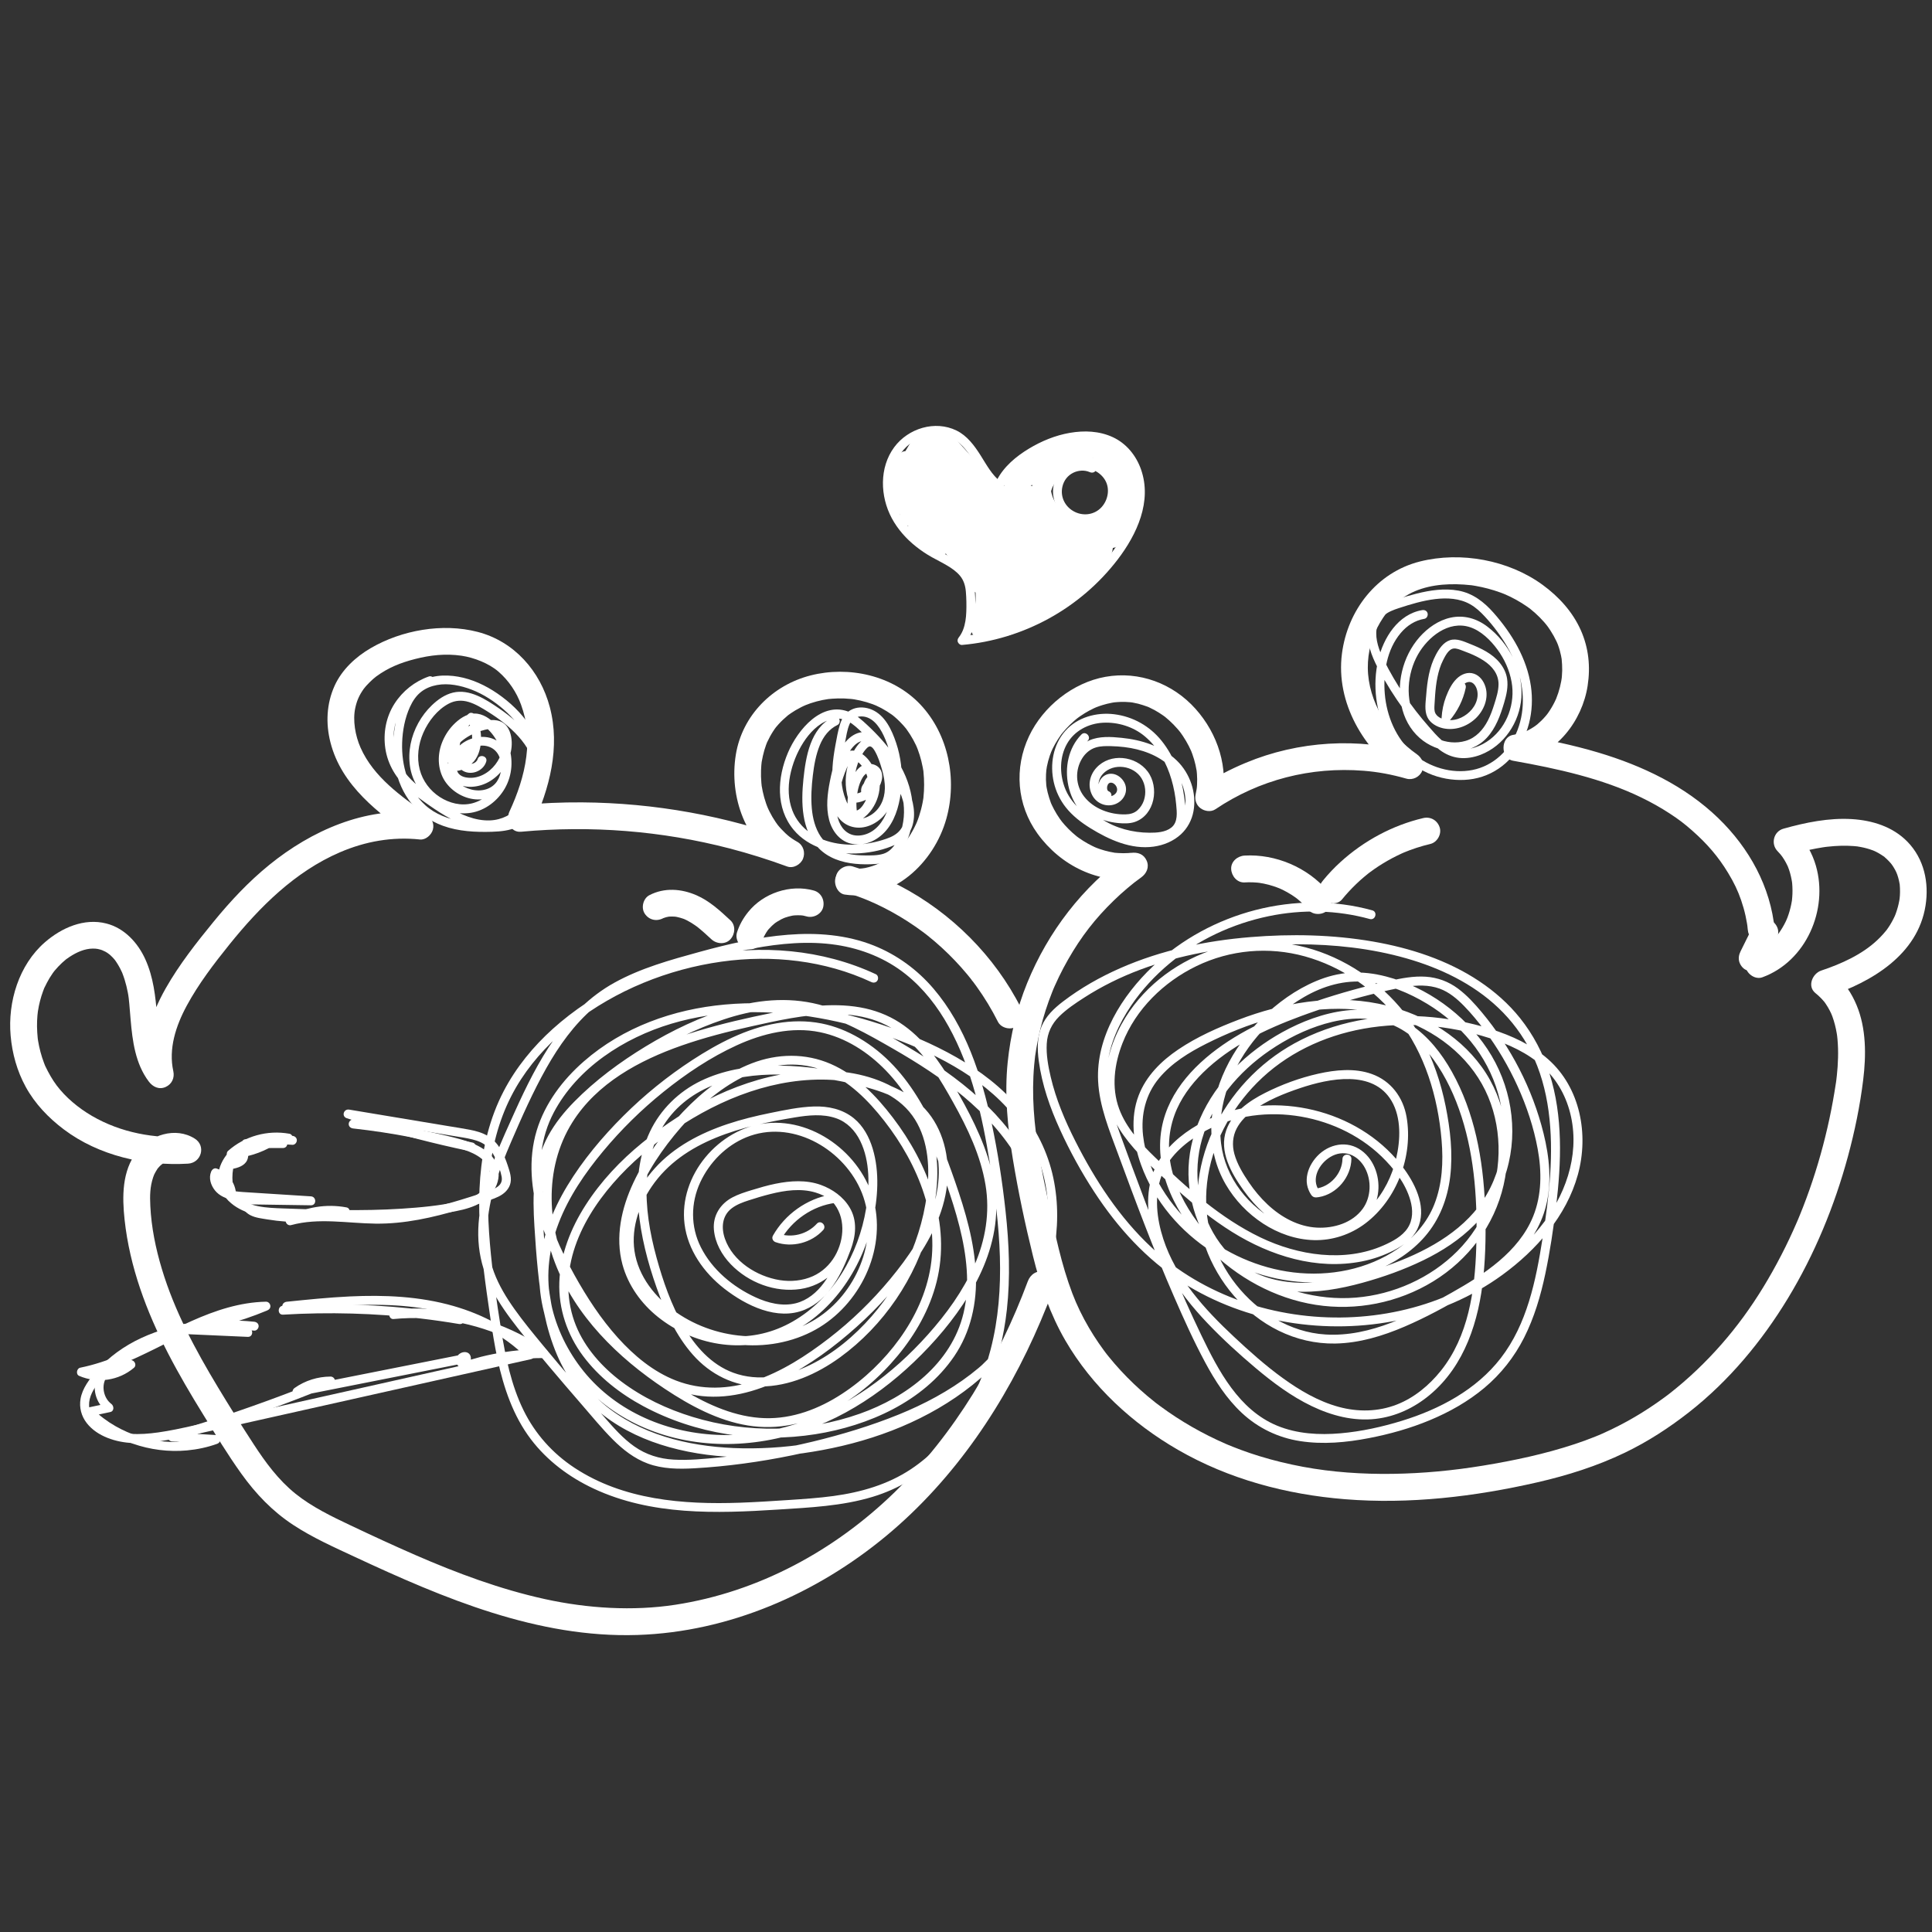 <?xml version="1.0" encoding="utf-8"?>
<!-- Generator: Adobe Illustrator 27.3.0, SVG Export Plug-In . SVG Version: 6.00 Build 0)  -->
<svg version="1.1" id="Camada_2" xmlns="http://www.w3.org/2000/svg" xmlns:xlink="http://www.w3.org/1999/xlink" x="0px" y="0px"
	 viewBox="0 0 1080 1080" style="enable-background:new 0 0 1080 1080;" xml:space="preserve">
<rect x="0" y="0" width="1080" height="1080" fill="#333333" stroke="none"/>
<style type="text/css">
	.st0{fill:#ffffff;}
</style>
<g>
	<g>
		<path class="st0" d="M1106.43,7.79c3.22,0,3.22-5,0-5C1103.21,2.79,1103.21,7.79,1106.43,7.79L1106.43,7.79z"/>
	</g>
</g>
<g>
	<g>
		<path class="st0" d="M992.07,519.77c-2.26-24.05-14.27-45.72-31.5-62.39c-18.63-18.03-42.45-29.33-67.07-36.69
			c-14.3-4.27-28.93-7.26-43.61-9.87c0,4.82,0,9.64,0,14.46c20.2-3.37,34.59-22.42,37.6-41.87c1.65-10.68,0.61-21.17-3.79-31.08
			c-4.58-10.32-12.31-18.78-21.35-25.38c-19.06-13.92-45.74-18.81-68.57-13.08c-24.2,6.07-40.52,27.34-43.63,51.59
			c-3.52,27.48,12.24,53.74,34.24,69.07c1.93-4.57,3.85-9.14,5.78-13.71c-30.67-8.72-64.34-6.69-93.77,5.59
			c-8.59,3.58-16.81,7.84-24.54,13.04c3.67,2.82,7.34,5.65,11.02,8.47c4.13-18.55-2.04-37.66-14.57-51.67
			c-12.7-14.2-31.5-21.26-50.32-17.91c-18.2,3.23-34.91,16.58-42.76,33.21c-8.39,17.78-6.85,38.38,4.73,54.43
			c12.95,17.94,34.07,28.31,56.21,25.3c-1.93-4.57-3.85-9.14-5.78-13.71c-25.26,18.2-44.46,43.18-56.2,71.96
			c-5.78,14.17-9.33,29.09-10.89,44.3c-1.85,18.14-0.03,36.41,2.93,54.33c2.99,18.11,6.82,36.22,11.23,54.04
			c4.07,16.44,9.61,32.59,18.16,47.28c14.87,25.53,37.33,46.24,62.81,60.94c28.54,16.47,60.72,25.01,93.44,27.65
			c35.96,2.9,72.45-1.41,107.52-9.45c16.83-3.86,33.32-9.06,48.91-16.56c12.84-6.18,24.76-13.92,35.96-22.7
			c22.19-17.4,40.57-39.5,55.16-63.54c14.94-24.62,26.08-51.65,33.6-79.42c3.79-14,6.74-28.29,8.51-42.69
			c1.69-13.79,1.76-28.74-3.66-41.77c-2.79-6.72-6.81-12.83-12.5-17.47c-1.1,4.18-2.21,8.36-3.31,12.54
			c24.2-8.08,49.96-23.27,54.32-50.75c2.05-12.92-0.8-26.17-10.12-35.75c-8.17-8.39-19.59-11.92-31.01-12.63
			c-12.87-0.8-25.97,1.9-38.3,5.36c-5.49,1.54-7.23,8.48-3.31,12.54c0.82,0.85,1.58,1.74,2.35,2.64c-1.12-1.31,0.14,0.23,0.39,0.59
			c0.38,0.56,0.75,1.13,1.1,1.7c0.6,0.99,1.14,2.01,1.64,3.05c0.12,0.26,0.23,0.53,0.36,0.78c0.5,0.94-0.42-1.21-0.08-0.2
			c0.21,0.64,0.48,1.26,0.7,1.89c0.81,2.39,1.33,4.83,1.73,7.31c-0.21-1.33-0.07-0.44,0,0.32c0.05,0.58,0.09,1.16,0.12,1.75
			c0.07,1.36,0.08,2.73,0.03,4.1c-0.04,1.18-0.16,2.34-0.26,3.51c-0.13,1.49,0.23-1.13-0.05,0.34c-0.13,0.68-0.23,1.35-0.37,2.03
			c-0.51,2.5-1.22,4.96-2.12,7.35c-0.15,0.41-1.01,2.25-0.24,0.66c-0.25,0.53-0.48,1.07-0.74,1.6c-0.55,1.14-1.15,2.25-1.8,3.34
			c-0.64,1.08-1.33,2.14-2.07,3.16c-0.39,0.54-1.08,1.29-0.23,0.33c-0.45,0.51-0.86,1.04-1.31,1.54c-0.96,1.08-1.97,2.1-3.04,3.07
			c-0.5,0.45-1.04,0.86-1.53,1.31c-0.61,0.56,0.32-0.25,0.38-0.29c-0.32,0.22-0.62,0.45-0.94,0.67c-1.11,0.77-2.26,1.48-3.45,2.12
			c-0.69,0.37-1.39,0.7-2.09,1.04c-0.14,0.07-1.06,0.44-0.18,0.09c1.02-0.41-0.73,0.25-0.76,0.26c-3.8,1.39-6.37,5.09-5.24,9.23
			c1.01,3.67,5.4,6.63,9.23,5.24c24.44-8.9,37.02-37.85,29.91-62.41c-2.04-7.03-5.73-13.47-10.82-18.73
			c-1.1,4.18-2.21,8.36-3.31,12.54c4.77-1.34,9.58-2.52,14.44-3.43c1.18-0.22,2.36-0.42,3.55-0.61c0.14-0.02,2.49-0.36,0.85-0.14
			c0.59-0.08,1.19-0.15,1.78-0.21c2.47-0.28,4.95-0.46,7.44-0.53c2.42-0.07,4.85-0.02,7.27,0.17c0.56,0.04,1.13,0.11,1.69,0.16
			c2.15,0.19-0.95-0.17,0.34,0.04c1.2,0.19,2.4,0.41,3.58,0.68c1.06,0.25,2.11,0.53,3.15,0.86c0.62,0.19,1.23,0.4,1.83,0.63
			c-0.02-0.01,1.92,0.79,0.89,0.34c-1.03-0.45,0.87,0.43,0.85,0.42c0.48,0.24,0.95,0.49,1.41,0.75c1.03,0.57,1.99,1.22,2.97,1.88
			c1.71,1.14-1-0.99,0.52,0.41c0.4,0.37,0.82,0.71,1.21,1.09c0.8,0.76,1.57,1.56,2.28,2.4c0.21,0.24,1.07,1.41,0.34,0.39
			c0.36,0.5,0.7,1,1.03,1.52c0.71,1.13,1.35,2.3,1.9,3.51c-0.62-1.36,0.28,0.8,0.31,0.89c0.2,0.57,0.37,1.14,0.54,1.72
			c0.33,1.16,0.58,2.34,0.79,3.53c0.23,1.34-0.08-1.76,0.06,0.53c0.04,0.61,0.1,1.21,0.12,1.82c0.06,1.35,0.04,2.7-0.04,4.05
			c-0.05,0.74-0.11,1.48-0.2,2.21c0.16-1.34-0.06,0.26-0.12,0.58c-0.22,1.23-0.5,2.44-0.82,3.65c-0.33,1.21-0.71,2.4-1.13,3.58
			c-0.21,0.59-0.43,1.18-0.68,1.75c0.49-1.14-0.53,1.05-0.65,1.28c-1.12,2.22-2.41,4.36-3.9,6.35c-0.11,0.14-1.11,1.35-1.84,2.17
			c-1.06,1.18-2.17,2.32-3.33,3.41c-8.48,8-20.06,13.24-31.3,16.99c-4.85,1.62-7.98,8.72-3.31,12.54c1.18,0.96,2.31,1.97,3.36,3.07
			c0.56,0.58,1.08,1.19,1.6,1.79c0.05,0.05,0.74,0.94,0.26,0.31c-0.54-0.71,0.52,0.75,0.61,0.89c0.83,1.22,1.58,2.49,2.25,3.79
			c0.37,0.71,0.7,1.43,1.04,2.15c-0.55-1.2,0.26,0.68,0.4,1.07c1.12,3.07,1.92,6.26,2.46,9.48c0.06,0.33,0.31,2.09,0.23,1.48
			c-0.11-0.9,0.06,0.6,0.08,0.79c0.04,0.36,0.07,0.72,0.11,1.08c0.15,1.7,0.25,3.4,0.3,5.1c0.1,3.44,0,6.88-0.24,10.31
			c-0.11,1.59-0.25,3.18-0.42,4.76c-0.09,0.85-0.19,1.69-0.29,2.54c-0.04,0.36-0.09,0.72-0.14,1.08c-0.17,1.32,0.27-1.76-0.08,0.51
			c-1.02,6.72-2.21,13.4-3.63,20.04c-2.87,13.43-6.58,26.68-11.13,39.64c-1.16,3.31-2.38,6.59-3.65,9.85
			c-0.59,1.51-1.19,3.03-1.81,4.53c-0.28,0.69-0.57,1.39-0.86,2.08c-0.58,1.4-0.25,0.59-0.12,0.28c-0.2,0.46-0.39,0.92-0.59,1.38
			c-2.71,6.3-5.64,12.5-8.79,18.59c-12.69,24.55-27.51,45.42-47.3,64.25c-4.81,4.58-9.85,8.94-15.08,13.03
			c-0.67,0.53-0.04,0.03,0.09-0.06c-0.38,0.29-0.77,0.59-1.15,0.88c-0.58,0.44-1.16,0.87-1.74,1.3c-1.46,1.08-2.93,2.13-4.42,3.16
			c-2.68,1.86-5.41,3.66-8.18,5.38c-5.67,3.53-11.54,6.75-17.57,9.63c-1.54,0.74-3.1,1.46-4.66,2.15c-0.67,0.3-1.35,0.59-2.02,0.88
			c-0.8,0.34-0.05,0.02,0.09-0.04c-0.57,0.24-1.14,0.47-1.71,0.7c-3.89,1.58-7.83,3.01-11.81,4.33c-16.67,5.53-34,9.2-51.32,12.04
			c-16.47,2.71-33.41,4.34-50.43,4.58c-16.92,0.24-33.85-0.91-50.13-3.94c-8.25-1.54-16.43-3.51-24.46-5.99
			c-3.39-1.04-6.75-2.18-10.08-3.41c-1.55-0.57-3.09-1.16-4.62-1.77c-0.83-0.33-1.65-0.66-2.47-1c0,0-1.15-0.48-0.51-0.21
			c0.65,0.28-1.05-0.46-1.21-0.52c-12.8-5.59-25.01-12.56-36.26-20.85c-0.71-0.53-1.42-1.06-2.13-1.59
			c-0.68-0.52-0.12-0.09,0.01,0.02c-0.3-0.23-0.6-0.47-0.9-0.7c-1.49-1.17-2.96-2.37-4.4-3.59c-2.6-2.19-5.14-4.47-7.6-6.81
			c-5-4.77-9.69-9.85-14.03-15.22c-0.31-0.39-0.62-0.78-0.94-1.18c0,0-0.76-0.97-0.34-0.43s-0.33-0.44-0.33-0.43
			c-0.3-0.4-0.6-0.8-0.9-1.2c-1.04-1.41-2.06-2.84-3.05-4.28c-1.91-2.79-3.73-5.65-5.44-8.57c-3.63-6.18-6.78-12.65-9.28-19.21
			c-6.18-16.25-9.65-33.36-13.24-50.32c-3.68-17.37-7.24-34.7-8.34-52.36c-0.52-8.31-0.5-16.66,0.25-24.96
			c0.38-4.2,0.56-5.58,1.26-9.63c0.62-3.59,1.36-7.17,2.23-10.71c1.71-6.96,3.92-13.79,6.57-20.45c0.16-0.4,0.74-1.83,0.66-1.64
			c-0.25,0.61,0.24-0.57,0.23-0.54c0.21-0.48,0.41-0.96,0.63-1.43c0.74-1.67,1.51-3.32,2.3-4.97c1.59-3.28,3.3-6.52,5.11-9.68
			c7.28-12.71,15.04-22.77,25.56-32.97c2.43-2.36,4.94-4.63,7.53-6.82c3.07-2.59,4.56-3.75,7.73-6.04c3.03-2.18,4.66-5.74,3.07-9.37
			c-1.63-3.72-5.02-4.86-8.85-4.34c1.42-0.19-1.02,0.06-1.49,0.09c-0.93,0.06-1.86,0.08-2.78,0.08c-0.93,0-1.85-0.03-2.78-0.1
			c-0.46-0.03-0.92-0.08-1.38-0.11c-2.21-0.13,1.42,0.29-0.75-0.08c-1.82-0.31-3.63-0.68-5.41-1.18c-0.89-0.25-1.78-0.52-2.65-0.82
			c-0.44-0.15-0.88-0.3-1.31-0.47c-0.16-0.06-1.86-0.73-1.04-0.39c0.81,0.33-0.53-0.24-0.7-0.32c-0.42-0.19-0.84-0.39-1.26-0.6
			c-0.84-0.41-1.66-0.84-2.47-1.29c-1.73-0.96-3.41-2.02-5.03-3.17c-0.38-0.27-0.76-0.55-1.13-0.82c0.99,0.73,0.03,0.02-0.14-0.12
			c-0.81-0.67-1.62-1.34-2.4-2.05c-1.47-1.33-2.87-2.74-4.19-4.22c-0.62-0.7-1.22-1.41-1.81-2.13c0.77,0.94-0.66-0.89-0.92-1.27
			c-1.2-1.71-2.3-3.49-3.28-5.33c-0.44-0.82-0.85-1.64-1.24-2.48c-0.19-0.42-0.39-0.84-0.57-1.27c0.13,0.3,0.44,1.23-0.03-0.13
			c-0.64-1.86-1.28-3.7-1.74-5.62c-0.22-0.9-0.41-1.81-0.57-2.72c-0.04-0.21-0.25-1.65-0.13-0.72c0.13,0.93-0.05-0.53-0.07-0.73
			c-0.19-1.99-0.24-3.99-0.14-5.98c0.04-0.94,0.13-1.87,0.22-2.8c-0.15,1.43,0.17-0.99,0.26-1.47c0.4-2.06,0.94-4.09,1.61-6.07
			c0.3-0.88,0.63-1.76,0.97-2.62c-0.54,1.33,0.54-1.14,0.67-1.4c0.87-1.79,1.86-3.52,2.93-5.19c0.51-0.79,1.03-1.57,1.58-2.33
			c0.1-0.14,0.98-1.32,0.47-0.65c-0.51,0.67,0.39-0.49,0.51-0.62c1.27-1.55,2.62-3.03,4.05-4.43c0.76-0.74,1.54-1.46,2.34-2.16
			c0.35-0.31,0.71-0.62,1.08-0.92c0.14-0.11,1.28-1.03,0.62-0.52c-0.66,0.52,0.51-0.37,0.65-0.48c0.38-0.28,0.76-0.55,1.15-0.82
			c0.87-0.6,1.76-1.18,2.66-1.73c1.6-0.97,3.26-1.86,4.96-2.66c0.42-0.2,0.85-0.39,1.28-0.58c-1.17,0.51-0.07,0.03,0.15-0.05
			c1.09-0.41,2.19-0.81,3.3-1.15c1.78-0.55,3.59-1,5.42-1.34c0.46-0.09,0.92-0.16,1.38-0.23c-0.31,0.05-1.41,0.13,0.09,0
			c1.05-0.09,2.09-0.19,3.14-0.22c1.88-0.07,3.76-0.01,5.63,0.17c0.21,0.02,1.66,0.2,0.71,0.07c-0.95-0.13,0.46,0.09,0.68,0.12
			c1,0.18,1.99,0.39,2.97,0.63c1.74,0.44,3.42,1.03,5.12,1.62c1.35,0.47,0.36,0.13,0.07,0c0.41,0.17,0.82,0.36,1.22,0.55
			c1.01,0.47,2.01,0.98,2.99,1.52c1.57,0.87,3.08,1.83,4.55,2.86c0.37,0.26,0.73,0.53,1.09,0.79c-0.25-0.18-1.03-0.86,0.08,0.07
			c0.78,0.65,1.56,1.29,2.31,1.98c1.59,1.44,3.09,2.97,4.5,4.59c0.3,0.34,0.59,0.69,0.88,1.03c0.11,0.13,1.23,1.54,0.68,0.83
			c-0.53-0.69,0.32,0.44,0.43,0.6c0.4,0.55,0.78,1.11,1.16,1.67c1.19,1.78,2.28,3.64,3.26,5.55c0.46,0.9,0.89,1.82,1.31,2.75
			c0.49,1.07-0.4-1.02,0.03,0.08c0.2,0.52,0.41,1.05,0.6,1.58c0.73,2,1.33,4.05,1.8,6.13c0.22,0.98,0.39,1.97,0.58,2.96
			c0.28,1.45,0.05,0.31,0.02,0c0.08,0.67,0.15,1.33,0.2,2c0.16,2.01,0.18,4.02,0.07,6.03c-0.02,0.45-0.06,0.9-0.09,1.34
			c-0.02,0.19-0.3,2.38-0.05,0.68c-0.17,1.12-0.39,2.23-0.63,3.33c-0.66,2.96,0.2,6.03,2.69,7.88c2.28,1.71,5.81,2.28,8.33,0.59
			c24.59-16.54,53.4-23.86,82.9-21.52c7.87,0.62,15.52,2.03,23.85,4.4c3.56,1.01,7.48-0.94,8.85-4.34c1.46-3.63,0.08-7.17-3.07-9.37
			c-7.5-5.23-14.65-12.83-19.49-21.14c-4.84-8.3-7.75-17.73-7.83-27.01c-0.08-8.96,2.25-17.57,6.81-25.33
			c0.55-0.93,1.13-1.85,1.73-2.75c0.34-0.5,0.69-0.98,1.03-1.48c1.29-1.89-0.49,0.57,0.35-0.49c1.56-1.97,3.27-3.83,5.11-5.54
			c0.88-0.81,1.78-1.6,2.71-2.34c-0.25,0.2-1.01,0.71,0.19-0.13c0.49-0.34,0.97-0.69,1.47-1.03c2.19-1.47,4.52-2.81,6.95-3.83
			c9.6-4.03,20.63-4.52,31.44-3.34c2.31,0.25-0.85-0.14,0.53,0.07c0.6,0.09,1.2,0.18,1.8,0.29c1.2,0.21,2.39,0.44,3.57,0.7
			c2.37,0.52,4.72,1.14,7.03,1.87c1.16,0.36,2.3,0.76,3.44,1.17c0.45,0.17,0.91,0.34,1.36,0.51c0.07,0.03,2.27,0.94,0.89,0.34
			c2.21,0.95,4.37,2.01,6.48,3.18c2.09,1.16,4.12,2.42,6.08,3.78c0.39,0.27,0.77,0.56,1.16,0.83c1.89,1.32-1.05-0.9,0.74,0.55
			c0.92,0.74,1.82,1.5,2.7,2.29c1.75,1.57,3.41,3.24,4.96,5.01c0.31,0.35,0.61,0.71,0.91,1.07c0.06,0.08,1.48,1.9,0.57,0.69
			c0.71,0.94,1.38,1.9,2.02,2.89c1.29,1.98,2.45,4.05,3.46,6.19c-0.04-0.08,0.91,2.06,0.48,1.03c-0.41-0.97,0.35,0.93,0.33,0.89
			c0.4,1.08,0.75,2.17,1.05,3.28c0.25,0.9,0.47,1.82,0.66,2.74c0.13,0.61,0.22,1.23,0.34,1.85c0.07,0.35,0.15,1.46-0.01-0.13
			c0.21,2.2,0.36,4.38,0.32,6.59c-0.02,1.15-0.09,2.31-0.19,3.46c0,0.02-0.22,2.08-0.08,0.88c0.13-1.03-0.21,1.28-0.25,1.5
			c-0.41,2.27-0.97,4.52-1.69,6.71c-0.39,1.19-0.82,2.37-1.29,3.53c0.11-0.26,0.63-1.34,0.01-0.07c-0.27,0.56-0.53,1.13-0.8,1.69
			c-1.06,2.12-2.28,4.16-3.65,6.1c-0.29,0.42-0.59,0.83-0.91,1.24c1.06-1.39-0.21,0.21-0.36,0.38c-0.79,0.92-1.61,1.81-2.48,2.66
			c-0.72,0.7-1.46,1.38-2.23,2.03c-0.23,0.19-1.83,1.35-0.37,0.32c-0.49,0.35-0.97,0.7-1.47,1.03c-1,0.66-2.03,1.28-3.09,1.84
			c-0.35,0.19-0.71,0.37-1.07,0.54c-0.61,0.29-1.63,0.67-0.42,0.21c-2.32,0.87-4.65,1.53-7.1,1.94c-7.19,1.2-7.13,13.2,0,14.46
			c24.44,4.34,49.7,9.86,71.68,20.55c5.45,2.65,10.76,5.6,15.83,8.92c5.12,3.34,8.22,5.71,12.59,9.56
			c8.34,7.36,14.6,14.6,20.07,23.65c3.33,5.5,5.47,9.98,7.3,15.31c0.98,2.86,1.81,5.77,2.46,8.72c0.3,1.36,0.56,2.72,0.79,4.09
			c0.1,0.62,0.21,1.25,0.29,1.88c-0.18-1.35,0.14,1.54,0.17,1.8c0.38,4.03,3.18,7.5,7.5,7.5
			C988.34,527.27,992.45,523.82,992.07,519.77L992.07,519.77z"/>
	</g>
</g>
<g>
	<g>
		<path class="st0" d="M980.09,517.46c-2.36,4.77-4.72,9.54-7.09,14.31c-0.9,1.82-1.31,3.77-0.76,5.78
			c0.48,1.74,1.82,3.62,3.45,4.48c1.74,0.92,3.85,1.38,5.78,0.76c1.79-0.58,3.62-1.71,4.48-3.45c2.36-4.77,4.72-9.54,7.09-14.31
			c0.9-1.82,1.31-3.77,0.76-5.78c-0.48-1.74-1.82-3.62-3.45-4.48c-1.74-0.92-3.85-1.38-5.78-0.76
			C982.79,514.59,980.95,515.72,980.09,517.46L980.09,517.46z"/>
	</g>
</g>
<g>
	<g>
		<path class="st0" d="M695.72,493.28c3.12-0.18,6.23-0.05,9.33,0.35c-0.66-0.09-1.33-0.18-1.99-0.27
			c4.52,0.63,8.91,1.84,13.12,3.61c-0.6-0.25-1.19-0.5-1.79-0.76c3.53,1.51,6.89,3.39,10,5.64c0.37,0.27,0.72,0.55,1.09,0.81
			c-2-1.42-0.42-0.31,0,0.04c0.7,0.58,1.38,1.18,2.05,1.8c1.43,1.33,2.77,2.74,4.03,4.23c2.55,3,8.02,2.82,10.61,0
			c2.93-3.2,2.72-7.4,0-10.61c-11.23-13.23-29.14-20.83-46.44-19.85c-3.91,0.22-7.69,3.29-7.5,7.5
			C688.4,489.65,691.53,493.52,695.72,493.28L695.72,493.28z"/>
	</g>
</g>
<g>
	<g>
		<path class="st0" d="M795.58,457.31c-17.18,4.05-33.18,12.7-46.23,24.56c-3.51,3.19-6.77,6.64-9.77,10.31
			c-1.3,1.59-2.2,3.18-2.2,5.3c0,1.84,0.82,4.04,2.2,5.3c2.75,2.52,7.96,3.24,10.61,0c2.45-3,5.07-5.85,7.86-8.53
			c1.44-1.39,2.93-2.73,4.46-4.02c0.71-0.6,1.43-1.2,2.16-1.78c0.42-0.34,2.04-1.47,0.06-0.06c0.38-0.27,0.74-0.57,1.12-0.84
			c6.27-4.66,13.1-8.54,20.29-11.58c-0.6,0.25-1.19,0.5-1.79,0.76c4.93-2.06,10.01-3.72,15.21-4.95c3.82-0.9,6.45-5.47,5.24-9.23
			C803.52,458.56,799.68,456.34,795.58,457.31L795.58,457.31z"/>
	</g>
</g>
<g>
	<g>
		<path class="st0" d="M604.49,410.61c-7.31,7.52-9.41,18.51-7.28,28.57c2.22,10.52,9.24,19.12,18.46,24.44
			c4.79,2.76,10.1,4.67,15.52,5.75c5.33,1.06,10.99,1.56,16.4,0.9c5.2-0.63,10.77-2.52,13.42-7.42c2.86-5.28,1.7-12.11,0.91-17.78
			c-1.56-11.14-5.47-22.1-12.57-30.94c-6.64-8.27-16.03-13.58-26.57-14.87c-9.87-1.2-20.53,1.69-27.26,9.31
			c-6.88,7.79-8.71,18.79-6.44,28.75c1.16,5.07,3.44,9.84,6.65,13.93c3.74,4.76,8.64,8.52,13.76,11.69
			c10.47,6.48,22.81,12.08,35.41,10.33c5.61-0.78,11.04-3.02,15.24-6.88c3.67-3.37,6.13-8,7.02-12.9
			c1.86-10.19-1.89-21.16-9.32-28.34c-8.29-8-19.67-11.58-30.91-12.7c-5.87-0.59-12.4-1.02-17.92,1.4
			c-4.18,1.83-7.52,5.43-9.47,9.52c-2.04,4.28-2.86,9.06-2.23,13.77c0.67,5.02,3.05,9.55,6.53,13.21c3.66,3.86,8.46,6.58,13.5,8.2
			c2.52,0.81,5.13,1.29,7.77,1.55c3.03,0.29,6.39,0.36,9.3-0.64c11.19-3.88,13.78-19.39,7.11-28.22
			c-6.65-8.8-20.91-10.46-28.62-2.06c-3.85,4.19-5.05,10.15-2.38,15.3c2.47,4.77,8.09,7,13.1,4.96c5.17-2.11,7.68-8.16,4.3-12.99
			c-1.54-2.21-3.95-3.85-6.71-3.92c-2.48-0.07-4.74,1.23-6.06,3.3c-2.22,3.49-1.67,9.12,2.41,11c1.23,0.56,2.69,0.35,3.42-0.9
			c0.63-1.08,0.34-2.85-0.9-3.42c-0.19-0.09-0.38-0.18-0.56-0.29c-0.35-0.22,0.33,0.37-0.15-0.13c-0.05-0.06-0.29-0.36-0.06-0.04
			c-0.09-0.12-0.18-0.27-0.24-0.41c-0.32-0.68,0.06,0.25-0.07-0.18c-0.06-0.2-0.11-0.39-0.15-0.59c0.08,0.4-0.01-0.63,0-0.82
			c0.02-0.31,0.21-0.99,0.42-1.38c0.27-0.5,0.09-0.28,0.5-0.67c0.04-0.04,0.34-0.33,0.06-0.08c0.02-0.02,0.66-0.38,0.27-0.21
			c1.36-0.59,2.82,0.26,3.68,1.52c0.92,1.36,0.92,2.95,0.06,4.07c-2.06,2.66-6.2,2.52-8.28-0.18c-2.51-3.26-1.69-7.7,1-10.55
			c5.91-6.27,17.13-4.7,21.57,2.54c2.24,3.66,2.65,8.21,1.33,12.27c-0.68,2.08-1.89,3.97-3.5,5.46c-1.91,1.76-4.23,2.34-6.78,2.41
			c-8.56,0.23-17.83-3.09-23.19-10.02c-4.78-6.17-5.15-14.62-1.1-21.22c1.79-2.92,4.5-5.25,7.79-6.2c2.7-0.79,5.55-0.77,8.34-0.71
			c2.51,0.06,5.01,0.23,7.5,0.53c9.41,1.14,19.05,4.46,25.94,11.19c5.86,5.73,9.18,14.48,8,22.67c-0.58,4.01-2.29,7.8-5.16,10.69
			c-3.28,3.3-7.65,5.18-12.19,6.01c-10.66,1.95-21.3-2.79-30.34-7.96c-8.3-4.75-16.32-10.95-19.68-20.25
			c-2.82-7.8-2.77-16.93,1.4-24.25c4.14-7.25,11.91-11.28,20.11-11.72c8.29-0.44,16.94,2.24,23.34,7.6
			c7.42,6.21,12.19,14.87,14.89,24.06c1.35,4.6,2.23,9.33,2.66,14.1c0.39,4.26,1.1,9.79-2.67,12.82c-3.34,2.68-8.22,2.93-12.31,2.91
			c-4.7-0.02-9.36-0.65-13.89-1.91c-8.72-2.43-17.2-7.42-22.22-15.14c-4.53-6.97-6.22-15.92-4.1-24c1.02-3.89,2.93-7.45,5.74-10.34
			C610.27,411.83,606.73,408.29,604.49,410.61L604.49,410.61z"/>
	</g>
</g>
<g>
	<g>
		<path class="st0" d="M794.98,341.06c-13.46,2.29-21.66,15.52-24.55,27.88c-3.27,13.96-1.37,29.5,5.38,42.16
			c6.65,12.47,18.5,21.63,32.5,24.17c6.74,1.22,13.79,1.02,20.32-1.13c6.49-2.13,12.29-6.08,16.7-11.29
			c9.14-10.8,12.45-25.42,10.46-39.27c-2.23-15.49-10.67-29.5-20.89-41.05c-5.32-6.02-11.56-10.89-19.64-12.37
			c-7.8-1.43-15.78-0.23-23.39,1.68c-3.77,0.95-7.52,2.05-11.22,3.27c-3.59,1.18-7.09,2.62-10.06,5
			c-5.97,4.79-6.98,12.58-5.53,19.68c1.53,7.46,5.42,14.33,9.2,20.85c4.18,7.2,8.87,14.08,13.97,20.65
			c2.51,3.23,5.13,6.37,7.85,9.42c2.65,2.97,5.36,5.92,8.53,8.35c3.29,2.52,6.98,4.15,11.12,4.61c4,0.44,8.18-0.3,11.91-1.73
			c13.1-5.03,21.84-18.16,22.81-31.98c1.06-15.27-7.03-30.54-19.01-39.69c-5.96-4.55-13.13-6.62-20.53-5.01
			c-6.77,1.47-12.83,5.74-17.37,10.87c-9.56,10.82-13.45,26.88-9.51,40.84c1.93,6.84,5.83,12.94,11.58,17.17
			c5.11,3.76,11.6,5.89,17.95,5.84c6.63-0.05,12.98-2.62,17.53-7.5c5.09-5.46,7.67-12.69,9.75-19.72c1.29-4.37,2.33-8.88,1.62-13.45
			c-0.51-3.29-2.03-6.26-4.11-8.82c-4.16-5.13-10.5-8.12-16.5-10.5c-3.45-1.37-7.59-3.35-11.35-2.11c-3.67,1.22-6.06,4.81-7.81,8.07
			c-3.74,6.96-4.85,14.92-5.44,22.7c-0.3,3.95-1.08,8.44,0.62,12.16c1.55,3.4,5.27,5.5,8.79,6.29c6.5,1.45,13.3-0.9,18.1-5.38
			c4.71-4.4,7.57-11.36,5.63-17.74c-0.97-3.21-3.1-6.19-6.35-7.35c-3.56-1.27-7.26,0.3-9.82,2.84c-2.73,2.71-4.48,6.37-5.85,9.92
			c-1.47,3.81-2.27,7.84-2.52,11.91c-0.13,2.1,2.88,3.39,4.27,1.77c4.57-5.33,7.8-11.68,9.23-18.56c0.28-1.32-0.39-2.7-1.75-3.08
			c-1.24-0.34-2.8,0.42-3.08,1.75c-1.26,6.03-3.93,11.67-7.95,16.35c1.42,0.59,2.85,1.18,4.27,1.77c0.23-3.7,1.07-7.33,2.43-10.79
			c1.14-2.89,2.7-6.13,5.16-8.13c1.98-1.61,4.18-1.56,5.72,0.25c1.56,1.83,2.06,4.54,1.77,6.9c-0.64,5.16-4.53,9.45-9.13,11.63
			c-2.34,1.11-4.95,1.58-7.52,1.34c-2.43-0.22-5.45-1.29-6.76-3.54c-0.88-1.52-0.7-3.42-0.61-5.11c0.09-1.73,0.2-3.46,0.33-5.19
			c0.25-3.37,0.61-6.73,1.29-10.05c0.68-3.3,1.64-6.58,3.18-9.59c1.14-2.23,3.05-6.19,5.9-6.5c1.67-0.18,3.43,0.63,4.96,1.18
			c1.37,0.5,2.73,1.02,4.08,1.58c2.68,1.11,5.3,2.41,7.73,3.99c4.69,3.04,8.37,7.45,8.32,13.29c-0.03,3.81-1.27,7.56-2.4,11.17
			c-0.98,3.11-2.08,6.19-3.58,9.09c-2.69,5.18-6.69,9.64-12.42,11.33c-10.64,3.15-22.52-2.54-27.84-12.08
			c-6.08-10.9-4.85-25.48,1.17-36.15c5.57-9.85,17.14-19.24,29.09-15.33c6.21,2.03,11.53,7.29,15.32,12.45
			c3.98,5.41,6.8,11.6,7.97,18.23c2.1,11.87-2.39,24.64-12.04,32.06c-4.97,3.82-11.83,6.47-18.15,5.2
			c-6.87-1.38-11.72-7.34-16.11-12.34c-9.86-11.2-18.44-23.74-25.07-37.12c-2.59-5.23-4.99-11.51-4.12-17.45
			c0.43-2.92,1.78-5.51,3.99-7.46c2.37-2.09,5.48-3.24,8.44-4.21c6.6-2.16,13.44-4.23,20.36-5.06c6.63-0.79,13.59-0.45,19.53,2.9
			c3.14,1.77,5.77,4.23,8.2,6.86c2.38,2.57,4.63,5.27,6.71,8.09c4.13,5.57,7.78,11.61,10.35,18.06c4.79,12,5.87,25.11,1.21,37.32
			c-4.25,11.14-13.32,19.95-25.18,22.31c-11.59,2.3-24.36-1.53-33.19-9.26c-9.54-8.36-14.78-20.83-15.82-33.32
			c-0.98-11.69,1.12-24.81,8.93-34.02c3.47-4.1,7.9-7.01,13.24-7.92c1.33-0.23,2.08-1.87,1.75-3.08
			C797.67,341.4,796.32,340.84,794.98,341.06L794.98,341.06z"/>
	</g>
</g>
<g>
	<g>
		<path class="st0" d="M767.13,508.89c-21.27-5.89-43.97-5.68-65.3-0.18c-21.29,5.49-41.3,16.26-57.28,31.4
			c-17.3,16.39-31.95,39.56-30.7,64.23c0.72,14.13,6.25,27.44,11.08,40.55c4.94,13.42,9.91,26.82,15.08,40.15
			c5.17,13.35,10.54,26.62,16.26,39.75c5.42,12.45,11.03,24.91,17.47,36.88c5.49,10.21,11.93,20.21,20.46,28.17
			c9.09,8.48,20.33,13.87,32.62,15.76c12.78,1.97,25.77,0.76,38.4-1.68c11.63-2.24,23.11-5.46,34.05-10.02
			c10.96-4.56,21.34-10.41,30.47-18.04c9.24-7.73,16.77-17.28,22.21-28.03c5.69-11.25,9.28-23.42,11.88-35.72
			c2.63-12.45,4.5-25.1,6.03-37.73c2.98-24.61,3.92-50.42-3.7-74.33c-3.58-11.23-9.08-21.71-16.44-30.92
			c-6.44-8.06-14.27-14.94-22.84-20.65c-17.73-11.82-38.56-18.55-59.43-22.16c-22.56-3.89-45.69-4.34-68.47-2.47
			c-24.91,2.04-49.66,7.24-72.62,17.3c-11.35,4.98-22.26,11.16-32.12,18.69c-4.96,3.79-9.59,8.13-12.02,14
			c-2.5,6.04-2.39,12.74-1.55,19.11c1.79,13.48,6.32,26.37,11.96,38.69c5.48,11.98,11.87,23.61,19.07,34.64
			c13.02,19.95,29.21,37.85,49.41,50.69c17.72,11.26,37.86,18.68,58.54,22.13c20.89,3.49,42.37,3.11,63.1-1.32
			c20.42-4.36,40.12-12.75,57.03-25.07c19.06-13.89,35.88-32.91,42.26-56.06c6.2-22.49,1.39-48.53-16.52-64.43
			c-9.15-8.12-20.49-13.29-32.07-16.96c-12.05-3.81-24.6-6.15-37.21-7c-24.94-1.67-50.57,2.87-72.6,14.97
			c-19.83,10.89-36.23,28.35-45.66,48.94c-9.29,20.3-11.74,43.7-4.13,64.94c7.13,19.9,21.88,37.41,40.96,46.78
			c9.83,4.82,20.6,7.35,31.56,7.16c13.52-0.24,26.58-4.21,38.91-9.51c11.8-5.07,23.2-11.27,34.25-17.8
			c9.77-5.78,19.31-12.24,27.35-20.31c8.08-8.1,14.46-17.95,17.3-29.13c3.4-13.39,1.95-27.53-1.34-40.79
			c-6.14-24.79-18.22-48.11-34.56-67.69c-4-4.8-8.22-9.44-13.24-13.18c-5.29-3.94-11.39-6.2-17.98-6.65
			c-6.87-0.47-13.76,0.9-20.44,2.35c-6.92,1.51-13.79,3.21-20.61,5.11c-13.58,3.77-27,8.25-40.06,13.56
			c-10.18,4.15-20.1,9.03-29.32,15.04c-17.3,11.28-33.33,27.4-37.22,48.46c-4.61,24.99,8.74,49.56,25.71,66.99
			c16.1,16.54,37.5,28.33,60.39,31.91c22.61,3.54,46.15-1.14,65.68-13.12c19.67-12.06,34.14-31.19,39.32-53.78
			c5.15-22.48,1.42-47.27-12.24-66.13c-13.67-18.88-35.24-30.84-57.87-35.34c-26.14-5.2-53.27-0.45-77.9,8.94
			c-11.68,4.45-23.42,9.66-33.81,16.67c-9.56,6.45-17.98,14.79-22.18,25.73c-4.76,12.37-3.09,26.4,1.3,38.62
			c3.69,10.28,9.29,19.75,16.26,28.13c13.38,16.08,31.91,27.83,51.95,33.67c20.37,5.94,42.74,5.69,62.52-2.31
			c10.61-4.29,20.55-10.63,28.07-19.35c8.15-9.46,12.56-21.02,14.05-33.33c1.59-13.11,0.05-26.57-2.54-39.45
			c-2.68-13.27-7.05-26.31-13.64-38.17c-10.9-19.62-28.38-35.69-48.81-44.96c-20.43-9.27-43.47-11.57-65.07-5.11
			c-20.97,6.27-39.88,19.97-51.46,38.65c-6.45,10.41-10.78,22.58-11.11,34.89c-0.18,6.55,0.94,13.12,3.44,19.18
			c2.35,5.7,5.68,10.84,9.53,15.65c7.8,9.72,17.43,18.09,26.72,26.34c9.76,8.66,19.97,16.93,31.06,23.85
			c21.47,13.4,47.29,21.46,72.65,16.43c6.15-1.22,12.15-3.29,17.73-6.16c5.27-2.7,10.53-6.43,13.16-11.9
			c5.4-11.21-0.52-24.04-7.18-33.31c-11.43-15.92-28.59-27-47.35-32.28c-18.62-5.24-39.16-4.93-57.27,2.14
			c-9.98,3.89-19.54,9.73-26.87,17.62c-4.3,4.63-7.67,10-9.62,16.02c-1.97,6.07-2.53,12.61-2.08,18.95
			c1.73,24.69,16.44,46.06,33.02,63.46c8.43,8.85,17.51,17.14,26.85,25.01c9.69,8.16,19.99,15.87,31.45,21.37
			c11.05,5.3,23.33,8.54,35.65,7.14c11.3-1.28,21.63-6.16,30.33-13.41c19.63-16.36,27.52-41.57,29.98-66.2
			c1.31-13.04,1.46-26.27,0.93-39.36c-0.53-13.09-1.99-26.2-4.93-38.98c-2.9-12.56-7.32-24.83-13.61-36.09
			c-5.75-10.28-13.28-19.87-23.17-26.45c-22.04-14.66-50.18-7.58-71.71,4.36c-19.59,10.86-36.89,27.46-45.89,48.22
			c-4.29,9.89-6.68,20.46-6.49,31.27c0.19,10.38,2.55,20.68,6.92,30.1c4.31,9.3,10.76,17.56,18.95,23.74
			c9.46,7.14,21.07,10.7,32.8,11.53c13.01,0.92,26.15-1.39,38.66-4.84c11.62-3.2,23.11-7.29,33.95-12.56
			c10.46-5.08,20.42-11.52,28.62-19.82c8.41-8.51,14.62-18.91,18-30.39c6.73-22.9,2.34-48.07-10.79-67.86
			c-13-19.6-33.86-34.65-56.66-40.57c-6.56-1.7-13.44-2.58-20.22-2.1c-6.49,0.46-12.79,2.1-18.78,4.61
			c-11.41,4.78-21.77,12.24-30.53,20.94c-16.33,16.22-28.08,38.4-28.16,61.79c-0.04,10.87,2.56,21.49,8.02,30.91
			c5.12,8.83,12.4,16.42,20.95,21.99c8.41,5.48,18.27,8.96,28.35,9.23c10.35,0.28,20.58-3.11,28.82-9.36
			c17.63-13.35,26.79-37.77,23.01-59.5c-1.92-11.04-8.8-20.2-19.46-24.01c-9.53-3.41-20.28-2.32-29.95-0.15
			c-10.24,2.3-20.39,6.03-29.75,10.76c-8.94,4.52-18.1,10.91-21.6,20.73c-4.25,11.9,2.83,24.19,9.6,33.64
			c6.75,9.43,15.44,17.78,26.22,22.38c9.99,4.26,21.54,4.93,31.67,0.7c4.81-2.01,9.12-5.08,12.33-9.21
			c2.99-3.84,4.62-8.38,5.11-13.2c0.91-8.99-2.81-18.98-10.76-23.79c-8.37-5.06-18.61-1.92-24.52,5.4
			c-2.67,3.31-4.52,7.28-4.71,11.58c-0.09,2.06,0.28,4.13,1.07,6.03c0.39,0.94,0.84,1.84,1.43,2.68c1.16,1.65,2.45,1.58,4.27,1.28
			c10.1-1.66,18-11.19,18.22-21.32c0.07-3.22-4.93-3.22-5,0c-0.17,8.13-6.96,15.75-15.13,16.56c0.72,0.41,1.44,0.83,2.16,1.24
			c-4.8-6.61-0.11-15.16,6.22-18.94c3.39-2.02,7.36-2.75,11.12-1.35c3.59,1.34,6.37,4.15,8.18,7.47c3.81,7,3.49,16.37-1.23,22.86
			c-5.76,7.9-16.12,11.01-25.54,10.54c-10.46-0.52-20.07-5.85-27.59-12.89c-3.98-3.72-7.47-7.92-10.52-12.43
			c-3.29-4.86-6.5-10.12-8.08-15.82c-1.34-4.84-1.04-9.92,1.33-14.39c2.11-3.98,5.4-7.24,9.01-9.87
			c7.91-5.76,17.29-9.54,26.51-12.63c15.96-5.34,40.7-10.48,51.05,7.28c5.46,9.38,4.93,21.83,2.53,32.07
			c-2.31,9.84-6.94,19.25-13.88,26.66c-6.67,7.12-15.4,12.19-25.11,13.63c-8.93,1.33-18.23-0.57-26.3-4.47
			c-17.11-8.27-30.27-25.11-32.58-44.15c-2.66-21.89,6.34-43.62,20.39-60.09c7.36-8.63,16.12-16.07,25.93-21.77
			c10.84-6.3,22.79-9.76,35.38-8.43c11.89,1.26,23.44,6.09,33.6,12.25c9.21,5.59,17.48,12.69,24.31,21.03
			c14,17.08,20.83,39.62,17.3,61.57c-1.79,11.12-6.09,21.74-12.96,30.71c-6.65,8.69-15.39,15.59-24.8,21.08
			c-9.71,5.67-20.17,9.91-30.83,13.43c-11.58,3.83-23.55,6.98-35.75,7.84c-11.81,0.84-23.99-0.51-34.66-5.95
			c-8.38-4.27-15.37-10.88-20.48-18.76c-10.49-16.2-13.4-36.92-8.06-55.43c5.9-20.46,20.39-37.59,37.76-49.48
			c9.41-6.44,19.78-11.69,30.75-14.89c11.54-3.36,24.04-4.38,35.55-0.35c10.44,3.65,18.96,11.49,25.35,20.34
			c6.96,9.63,12.02,20.61,15.64,31.89c7.57,23.59,8.98,48.73,8.21,73.34c-0.75,23.88-4.38,49.5-19.81,68.72
			c-6.51,8.11-14.86,15.07-24.62,18.87c-10.44,4.06-21.75,4.22-32.49,1.28c-11.42-3.12-21.8-9.25-31.33-16.15
			c-9.59-6.95-18.47-14.88-27.11-22.96c-16.44-15.37-32.5-32.96-39.59-54.79c-3.65-11.26-5.13-23.82-1.03-35.17
			c3.78-10.45,12.73-18.25,22.06-23.79c15.72-9.33,34.66-12.35,52.66-9.91c17.86,2.42,35.24,10.18,48.27,22.74
			c6.96,6.71,13.49,15.12,16.16,24.55c1.49,5.24,1.55,10.91-1.55,15.6c-3.05,4.6-8.43,7.39-13.34,9.58
			c-21.89,9.74-47.93,5.67-68.92-4.42c-22.3-10.73-41.17-27.68-58.84-44.71c-8.1-7.81-16.21-16.5-20.16-27.24
			c-4.39-11.96-2.67-24.96,1.88-36.61c7.46-19.1,23.11-34.28,41.39-43.13c18.87-9.14,40.39-11.01,60.58-5.41
			c20.51,5.69,38.81,18.33,51.99,34.97c15.09,19.06,22.39,43.73,24.42,67.69c1.03,12.15,0.43,24.65-4.11,36.1
			c-4,10.07-11.39,18.51-20.26,24.62c-16.96,11.69-38.26,15.71-58.52,13.27c-19.38-2.34-38.18-10.71-53.08-23.29
			c-15.71-13.27-28.6-32.44-30.9-53.26c-1.28-11.63,1.42-23.04,9.02-32.1c7.06-8.41,16.61-14.29,26.32-19.18
			c22.83-11.48,48.22-19.56,73.96-19.52c22.02,0.04,44.54,6.61,61.81,20.6c8.4,6.8,15.4,15.21,20.16,24.93
			c4.73,9.66,7.16,20.42,7.45,31.15c0.59,21.84-7.57,43.29-23.03,58.8c-14.99,15.03-35.65,24.26-56.77,25.97
			c-21.74,1.76-43.39-4.66-61.49-16.62c-9.1-6.02-17.26-13.45-24.16-21.91c-7.5-9.2-13.68-19.85-16.79-31.36
			c-2.88-10.65-2.69-21.76,1.08-32.15c3.29-9.06,9.14-17.01,15.97-23.73c15.18-14.92,34.9-24.25,54.63-31.55
			c12.75-4.71,25.75-8.74,38.93-12.06c6.5-1.64,13.06-3.25,19.68-4.32c6.3-1.01,12.89-1.23,18.97,0.96
			c5.35,1.93,9.84,5.75,13.76,9.77c4.13,4.24,7.92,8.86,11.46,13.61c7.23,9.7,13.41,20.18,18.41,31.19
			c5.07,11.17,9.03,23.03,11.24,35.11c2.29,12.5,2.3,25.68-2.53,37.61c-8.09,19.95-27.6,32.57-45.58,42.7
			c-21.4,12.05-45.15,24.89-70.51,23.36c-19.87-1.2-37.83-12.52-49.98-27.89c-6.14-7.76-10.84-16.77-13.67-26.25
			c-2.98-9.94-3.72-20.33-2.55-30.62c2.4-21.11,13.06-40.93,27.9-55.91c16.08-16.24,37.16-26.23,59.54-30.26
			c23.34-4.2,47.81-1.99,70.33,5.22c10.79,3.45,21.48,8.31,29.93,16c8.19,7.45,13.46,17.26,15.77,28.05
			c4.77,22.24-3.46,44.68-17.47,61.92c-13.27,16.33-30.89,28.96-50.09,37.4c-18.06,7.94-37.77,12.12-57.46,12.77
			c-19.94,0.65-39.94-2.3-58.79-8.85c-18.68-6.5-36.16-16.66-50.65-30.17c-17.99-16.77-31.6-37.68-42.65-59.51
			c-5.8-11.46-10.85-23.38-13.78-35.92c-1.41-6.03-2.56-12.32-2.2-18.54c0.35-5.98,2.75-11.05,6.98-15.24
			c4.09-4.05,9.01-7.33,13.84-10.44c4.94-3.19,10.07-6.09,15.34-8.71c10.58-5.27,21.72-9.35,33.11-12.48
			c23.03-6.32,46.99-8.72,70.83-8.69c20.51,0.03,41.11,2.22,60.87,7.85c18.86,5.38,37.18,14.08,51.5,27.71
			c7.42,7.05,13.57,15.29,18.18,24.44c5.21,10.35,8.3,21.7,9.86,33.15c3.22,23.75,0.29,48.01-3.4,71.53
			c-3.65,23.21-8.61,47.63-23.31,66.65c-13.66,17.68-34.18,28.55-55.19,35.02c-11.16,3.43-22.75,6-34.39,7.01
			c-11.91,1.04-24.23,0.36-35.4-4.24c-21.35-8.8-32.84-30.73-42.33-50.41c-11.83-24.53-22-49.82-31.63-75.28
			c-4.81-12.71-9.56-25.45-14.18-38.23c-4.4-12.16-8.2-24.7-6.75-37.78c1.32-11.93,6.53-23.2,13.18-33.07
			c5.95-8.83,13.27-16.73,21.44-23.55c15.91-13.29,35.28-22.31,55.54-26.51c18.64-3.87,38.15-3.48,56.52,1.6
			C768.91,514.57,770.23,509.75,767.13,508.89L767.13,508.89z"/>
	</g>
</g>
<g>
	<g>
		<path class="st0" d="M472.25,500.07c26.99,3.93,49.85-17.67,56.77-42.4c6.14-21.94,1.28-47.11-14.55-63.87
			c-15.39-16.29-39.99-21.67-61.34-16.23c-21.29,5.42-38.24,22.36-41.8,44.3c-3.83,23.63,5.46,49.59,26.89,61.82
			c1.93-4.57,3.85-9.14,5.78-13.71c-37.88-13.92-78.26-21.17-118.62-21.45c-11.4-0.08-22.79,0.43-34.14,1.48
			c2.16,3.76,4.32,7.52,6.48,11.29c9.49-20.49,15.55-43.6,9.63-66.02c-5.31-20.12-19.9-36.76-40.37-42.05
			c-19.55-5.06-42.39-1.03-59.74,9.08c-8.47,4.93-16.17,12.09-20.24,21.13c-4.48,9.95-4.97,20.95-2.3,31.49
			c6.16,24.29,26.84,39.66,46.23,53.38c1.26-4.66,2.52-9.32,3.79-13.98c-30.79-3.27-60.61,10.05-84.09,29.06
			c-11.58,9.37-21.8,20.31-31.22,31.83c-9.64,11.78-19.26,24.01-26.79,37.28c-8.72,15.36-14.15,32.68-10.23,50.35
			c4.57-1.93,9.14-3.85,13.71-5.78c-6.51-8.6-7.44-18.74-8.29-29.2c-0.89-10.95-2.01-21.5-6.57-31.62
			c-4.17-9.24-11.7-17.44-21.8-20.01c-12.46-3.18-25.03,2.41-34.33,10.49C10.54,539.4,4.28,560.06,5.94,578.92
			c0.88,10.03,3.58,19.76,8.42,28.62c5.17,9.47,12.79,17.39,21.36,23.84c19.53,14.69,45.25,20.53,69.38,19.11
			c7.4-0.43,10.23-9.89,3.79-13.98c-10.73-6.81-25.02-2.1-32.42,7.4c-8.31,10.66-8.21,25.07-6.83,37.87
			c2.85,26.42,12.23,51.33,24.35,74.83c5.99,11.61,12.63,22.88,19.5,33.99c6.9,11.17,13.74,22.49,21.39,33.17
			c8.08,11.28,17.34,20.99,28.97,28.64c10.86,7.15,22.82,12.46,34.57,17.94c49.52,23.08,102.22,45.44,157.97,43.61
			c51.07-1.68,99.93-22.99,138.98-55.36c38.39-31.84,67-74.56,86.4-120.22c2.55-5.99,4.98-12.03,7.25-18.14
			c1.42-3.8-1.58-8.22-5.24-9.23c-4.2-1.15-7.81,1.43-9.23,5.24c-16.26,43.61-40.78,85.08-74.33,117.8
			c-33.51,32.68-76.24,55.9-122.77,63.03c-23.62,3.62-48.98,2.05-72.78-3.16c-24.99-5.48-49.11-14.46-72.52-24.66
			c-12.14-5.29-24.16-10.86-36.13-16.53c-10.65-5.04-21.61-10.31-30.84-17.73c-9.54-7.67-16.74-17.47-23.37-27.65
			c-6.83-10.49-13.51-21.11-19.97-31.84c-12.61-20.94-24.3-42.66-31.36-66.14c-3.48-11.56-5.86-23.27-6.45-35.18
			c-0.29-5.79-0.2-10.74,1.58-16.07c0.44-1.31,0.61-1.64,1.2-2.73c0.36-0.66,0.76-1.3,1.16-1.94c0.1-0.16,0.86-1.08,0.17-0.25
			c1.9-2.26,2.54-2.57,4.92-3.88c2-1.1-0.64,0.17,0.6-0.27c0.58-0.2,1.16-0.39,1.76-0.54c0.47-0.12,0.95-0.23,1.42-0.3
			c-1.32,0.19-0.09,0.04,0.15,0.05c0.59,0.03,1.18-0.01,1.78,0.04c1.14,0.11-1.42-0.59,0.44,0.14c0.44,0.17,0.91,0.25,1.35,0.44
			c-1.4-0.61,0.68,0.52,0.76,0.58c1.26-4.66,2.52-9.32,3.79-13.98c-18.91,1.11-37.5-2.27-53.68-11.66
			c-7.62-4.42-14.8-10.44-19.79-17.1c-2.49-3.32-4.47-6.91-6.27-10.64c-1-2.07,0.27,0.73-0.24-0.54c-0.18-0.45-0.36-0.9-0.53-1.35
			c-0.39-1.02-0.74-2.04-1.08-3.08c-0.66-2.07-1.22-4.18-1.67-6.31c-0.2-0.95-0.38-1.9-0.54-2.85c-0.08-0.48-0.16-0.96-0.22-1.44
			c0.18,1.31,0.02,0.07-0.01-0.17c-0.2-2.17-0.37-4.33-0.39-6.51c-0.02-2.04,0.05-4.09,0.23-6.13c0.04-0.46,0.39-3.3,0.19-1.93
			c0.18-1.18,0.38-2.35,0.63-3.52c0.39-1.85,0.86-3.69,1.42-5.5c0.28-0.9,0.58-1.79,0.91-2.67c0.16-0.44,0.33-0.88,0.5-1.32
			c0.62-1.62-0.35,0.63,0.35-0.79c0.88-1.78,1.75-3.55,2.79-5.25c0.54-0.89,1.12-1.77,1.72-2.63c0.27-0.38,0.54-0.76,0.82-1.13
			c-0.63,0.84,0.03-0.04,0.34-0.4c1.28-1.52,2.63-2.98,4.09-4.33c0.69-0.64,1.41-1.25,2.14-1.86c1.13-0.94,0.43-0.33,0.17-0.14
			c0.63-0.46,1.27-0.91,1.93-1.34c4.08-2.68,8.46-4.57,12.9-4.62c2.15-0.03,3.44,0.24,5.7,1.02c-1.29-0.45,1.07,0.53,1.37,0.7
			c0.4,0.23,0.79,0.46,1.18,0.71c0.12,0.08,1.8,1.39,0.7,0.46c1.42,1.19,2.75,2.53,3.88,4.01c-0.78-1.02,0.14,0.24,0.3,0.5
			c0.26,0.41,0.53,0.8,0.78,1.21c0.58,0.93,1.11,1.89,1.61,2.87c0.28,0.55,0.54,1.11,0.8,1.67c0.21,0.48,0.21,0.45-0.01-0.08
			c0.09,0.23,0.19,0.47,0.28,0.7c0.45,1.18,0.88,2.36,1.25,3.57c0.76,2.41,1.35,4.87,1.82,7.36c0.09,0.49,0.18,0.98,0.26,1.48
			c0.01,0.07,0.32,2.43,0.15,0.94c0.15,1.26,0.27,2.52,0.39,3.78c0.27,2.95,0.48,5.9,0.74,8.86c1.03,12,2.67,24.65,10.15,34.55
			c2.25,2.98,5.67,4.69,9.37,3.07c3.51-1.54,5.17-5.11,4.34-8.85c-2.76-12.43,1.36-25.25,7.52-36.63
			c6.59-12.18,15.13-23.36,23.8-34.13c16.93-21.04,36.72-40.81,61.84-51.61c14.26-6.13,29.31-8.79,44.71-7.15
			c3.22,0.34,6.43-2.57,7.23-5.51c0.93-3.39-0.71-6.53-3.45-8.47c-14.27-10.1-29.7-20.91-36.99-37.37
			c-2.97-6.71-4.43-15.31-2.95-22.15c0.89-4.14,2.2-7.09,4.7-10.66c1.33-1.89,5.07-5.55,6.96-6.93c6.89-5.04,13.73-7.74,21.86-9.82
			c8.4-2.14,16.98-3.12,25.9-1.81c6.98,1.03,15.3,4.27,20.63,8.89c5.86,5.08,10.16,11.65,12.63,18.48
			c3.51,9.68,4.25,18.65,2.94,29.06c-1.33,10.61-4.94,21.01-9.42,30.67c-2.14,4.62,0.27,11.86,6.48,11.29
			c39.11-3.61,78.64-0.53,116.66,9.36c10.86,2.83,21.57,6.2,32.11,10.07c3.46,1.27,7.56-1.14,8.85-4.34
			c1.37-3.4,0.24-7.48-3.07-9.37c-1-0.57-1.99-1.17-2.95-1.81c-0.38-0.25-2.31-1.7-1.25-0.86c-1.78-1.41-3.44-2.98-4.98-4.65
			c-0.77-0.83-1.51-1.7-2.21-2.59c0.84,1.08-0.59-0.85-0.84-1.23c-1.28-1.88-2.44-3.86-3.45-5.9c-0.2-0.41-0.4-0.82-0.6-1.24
			c0.04,0.08-0.86-1.97-0.45-0.99c0.41,0.98-0.42-1.11-0.39-1.02c-0.16-0.43-0.32-0.86-0.47-1.3c-0.76-2.18-1.38-4.4-1.86-6.65
			c-0.19-0.9-0.34-1.82-0.51-2.72c-0.42-2.22,0.11,1.5-0.11-0.75c-0.05-0.46-0.1-0.92-0.14-1.38c-0.2-2.3-0.27-4.61-0.19-6.92
			c0.03-0.92,0.09-1.84,0.16-2.76c0.05-0.57,0.11-1.15,0.17-1.72c0.15-1.33-0.34,1.77,0.06-0.4c0.4-2.15,0.83-4.27,1.45-6.37
			c0.29-0.99,0.61-1.97,0.96-2.93c0.16-0.43,0.32-0.86,0.49-1.28c0.78-2.04-0.37,0.77,0.19-0.42c0.98-2.08,2.05-4.09,3.31-6.02
			c0.57-0.87,1.15-1.73,1.79-2.54c-0.77,0.99-0.02,0.05,0.13-0.11c0.41-0.45,0.79-0.92,1.2-1.37c1.54-1.7,3.22-3.24,4.98-4.72
			c1.75-1.47-0.62,0.43,0.47-0.37c0.48-0.35,0.97-0.7,1.47-1.04c0.79-0.54,1.6-1.05,2.42-1.54c1.03-0.61,2.08-1.19,3.15-1.73
			c0.43-0.22,0.86-0.43,1.29-0.63c0.24-0.11,2.03-0.88,0.84-0.4c4.23-1.73,8.72-2.93,13.24-3.56c-1.31,0.18-0.07,0.02,0.17,0
			c0.6-0.05,1.21-0.12,1.81-0.16c1.09-0.08,2.18-0.14,3.27-0.16c2.43-0.05,4.86,0.04,7.27,0.29c0.48,0.05,0.97,0.1,1.45,0.16
			c-1.38-0.18,0.19,0.04,0.53,0.1c1.07,0.2,2.14,0.39,3.21,0.63c2.36,0.54,4.68,1.22,6.95,2.05c0.41,0.15,2.71,1.12,1.56,0.6
			c1.1,0.49,2.19,1.02,3.25,1.58c2.03,1.08,3.96,2.3,5.84,3.62c0.25,0.17,1.47,1.13,0.5,0.36c0.38,0.3,0.75,0.61,1.12,0.93
			c0.93,0.79,1.84,1.63,2.7,2.49c0.72,0.71,1.41,1.45,2.09,2.2c0.42,0.47,0.83,0.95,1.23,1.44c0.24,0.29,0.48,0.58,0.71,0.88
			c-0.33-0.42-0.34-0.43-0.04-0.02c1.32,1.83,2.54,3.73,3.63,5.71c0.54,0.99,1.06,1.99,1.54,3.01c0.21,0.45,0.42,0.91,0.62,1.37
			c-0.51-1.17,0.3,0.76,0.38,0.99c0.8,2.12,1.48,4.28,2.03,6.48c0.31,1.22,0.58,2.46,0.81,3.69c0.09,0.5,0.17,1,0.26,1.49
			c0.32,1.73-0.02-0.59,0.14,1.01c0.48,4.81,0.5,9.6-0.02,14.41c-0.17,1.55-0.09,0.6-0.03,0.27c-0.12,0.75-0.24,1.5-0.38,2.25
			c-0.26,1.37-0.57,2.73-0.92,4.07c-0.67,2.56-1.49,5.1-2.51,7.55c0.46-1.1-0.18,0.38-0.3,0.64c-0.32,0.69-0.65,1.37-0.99,2.04
			c-0.63,1.23-1.31,2.45-2.03,3.63c-0.66,1.08-1.35,2.13-2.08,3.16c-0.29,0.41-0.59,0.82-0.9,1.22c0.73-0.95-0.58,0.68-0.73,0.85
			c-4.09,4.8-8.42,8.33-14.04,11.11c-2.04,1.01-4.99,1.99-7.73,2.54c-1.99,0.4-5.46,0.54-7.29,0.28c-4-0.58-8.06,0.99-9.23,5.24
			C466.04,494.37,468.22,499.49,472.25,500.07L472.25,500.07z"/>
	</g>
</g>
<g>
	<g>
		<path class="st0" d="M570.82,563.61c-7.33-14.58-17.16-28-28.67-39.57c-11.51-11.56-24.88-21.47-39.37-28.98
			c-8.36-4.33-17.14-7.95-26.13-10.72c-3.75-1.15-8.34,1.37-9.23,5.24c-0.93,4.06,1.22,7.99,5.24,9.23
			c4.74,1.46,9.41,3.16,13.98,5.09c-0.6-0.25-1.19-0.5-1.79-0.76c6.27,2.66,12.35,5.74,18.19,9.23c2.95,1.76,5.84,3.62,8.67,5.58
			c1.41,0.98,2.81,1.98,4.19,3.01c0.31,0.23,0.61,0.46,0.92,0.69c0.25,0.19,1.55,1.19,0.45,0.34c-1.04-0.81,0.06,0.05,0.3,0.23
			c0.35,0.28,0.7,0.55,1.05,0.83c5.37,4.29,10.45,8.94,15.19,13.92c2.33,2.44,4.57,4.96,6.73,7.55c0.53,0.64,1.05,1.27,1.57,1.92
			c0.28,0.35,0.56,0.69,0.83,1.04c0.15,0.18,0.61,1.01,0.82,1.05c0.05,0.01-1.03-1.34-0.59-0.76c0.15,0.2,0.31,0.4,0.46,0.61
			c0.23,0.3,0.46,0.61,0.69,0.91c0.53,0.71,1.06,1.43,1.58,2.15c4.5,6.25,8.49,12.85,11.95,19.73c1.77,3.51,7,4.79,10.26,2.69
			C571.72,571.56,572.71,567.37,570.82,563.61L570.82,563.61z"/>
	</g>
</g>
<g>
	<g>
		<path class="st0" d="M454.92,497.81c-13.12-3.67-28.25,1.44-36.73,12.06c-2.77,3.46-4.85,7.12-6.21,11.37
			c-1.19,3.74,1.4,8.35,5.24,9.23c4.1,0.93,7.95-1.23,9.23-5.24c0.24-0.75,0.51-1.48,0.81-2.2c-0.25,0.6-0.5,1.19-0.76,1.79
			c0.7-1.64,1.56-3.19,2.58-4.65c0.37-0.52,1.49-1.69-0.18,0.18c0.29-0.33,0.56-0.69,0.86-1.02c0.55-0.63,1.13-1.23,1.74-1.8
			c0.61-0.58,1.27-1.09,1.89-1.65c-1.86,1.67-0.7,0.53-0.18,0.16c0.36-0.26,0.74-0.51,1.11-0.75c1.51-0.97,3.1-1.8,4.75-2.49
			c-0.6,0.25-1.19,0.5-1.79,0.76c2.38-0.98,4.86-1.65,7.41-1.99c-0.66,0.09-1.33,0.18-1.99,0.27c2.21-0.27,4.43-0.28,6.64-0.02
			c-0.66-0.09-1.33-0.18-1.99-0.27c1.22,0.16,2.42,0.41,3.6,0.74c3.78,1.06,8.33-1.3,9.23-5.24
			C461.07,503.06,458.97,498.94,454.92,497.81L454.92,497.81z"/>
	</g>
</g>
<g>
	<g>
		<path class="st0" d="M370.6,513.34c0.49-0.25,0.98-0.48,1.48-0.69c-0.6,0.25-1.19,0.5-1.79,0.76c1.39-0.55,2.82-0.93,4.3-1.15
			c-0.66,0.09-1.33,0.18-1.99,0.27c2.05-0.27,4.08-0.24,6.13,0.03c-0.66-0.09-1.33-0.18-1.99-0.27c2.34,0.34,4.6,0.99,6.78,1.88
			c-0.6-0.25-1.19-0.5-1.79-0.76c1.58,0.68,3.11,1.47,4.58,2.37c0.74,0.45,1.47,0.93,2.19,1.43c0.36,0.25,0.71,0.5,1.07,0.76
			c0.23,0.17,0.47,0.35,0.7,0.52c-0.88-0.69-1.1-0.85-0.65-0.51c2.8,2.24,5.45,4.65,8.07,7.09c2.87,2.67,7.8,3.06,10.61,0
			c2.67-2.91,3.07-7.75,0-10.61c-5.74-5.34-11.72-10.86-18.99-14.01c-8.48-3.67-17.85-4.39-26.26-0.06c-3.5,1.8-4.8,6.98-2.69,10.26
			C362.63,514.21,366.86,515.26,370.6,513.34L370.6,513.34z"/>
	</g>
</g>
<g>
	<g>
		<path class="st0" d="M489.63,544.61c-30.04-14.03-64.14-16.69-96.5-10.44c-30.78,5.94-60.66,19.9-84.05,40.92
			c-11.05,9.94-20.65,21.68-27.53,34.89c-7.8,14.98-11.77,31.52-13.11,48.28c-1.38,17.14-0.1,34.39,1.95,51.43
			c1.05,8.72,2.31,17.41,3.59,26.1c1.19,8.06,2.45,16.12,4.16,24.09c3.4,15.83,8.73,31.64,18.62,44.66
			c9.14,12.05,21.5,21.26,35.15,27.63c32.2,15.04,68.36,13.9,103,11.69c17.72-1.14,35.82-1.94,52.93-7.13
			c14.38-4.36,27.34-12.15,38.09-22.64c22.12-21.61,33.57-51.67,36.91-81.96c2.02-18.31,1.27-36.82-0.73-55.1
			c-1.8-16.49-4.33-32.98-7.78-49.21c-5.67-26.69-14.53-54.14-32.54-75.21c-9.03-10.56-20.38-18.87-33.29-24.03
			c-15.18-6.07-31.87-7.33-48.05-6.05c-16.81,1.32-33.31,5.17-49.53,9.62c-16.16,4.44-32.66,8.99-47.41,17.15
			c-27.9,15.44-43.06,44.15-55.73,72.16c-7.24,16.01-14.78,32.26-18.4,49.55c-1.78,8.49-2.6,17.25-1.65,25.9
			c0.93,8.5,3.52,16.57,7.43,24.17c3.9,7.57,8.92,14.49,14.14,21.18c5.62,7.21,11.47,14.24,17.35,21.24
			c6.05,7.2,12.19,14.34,18.35,21.45c5.77,6.65,11.37,13.53,17.59,19.77c5.62,5.64,11.99,10.62,19.52,13.41
			c8.23,3.05,17.26,3.14,25.91,2.66c18.43-1.04,36.83-3.57,54.9-7.29c17.52-3.61,34.85-8.37,51.66-14.48
			c15.85-5.76,31.34-12.88,45.24-22.49c25.52-17.63,46.16-44.91,48.05-76.77c1.97-33.1-16.44-63.89-40.14-85.55
			c-12.41-11.34-26.41-20.81-40.85-29.36c-14.59-8.64-29.71-17.51-46.02-22.44c-17.3-5.23-35.28-4.02-52.47,1
			c-16.65,4.87-32.65,12.56-47.45,21.54c-14.33,8.7-28.18,18.94-39.94,30.91c-5.59,5.69-10.7,11.99-14.53,19.01
			c-4.18,7.66-6.51,16.01-7.53,24.64c-1.02,8.67-0.73,17.42-0.19,26.11c0.51,8.2,1.1,16.4,1.93,24.57
			c1.62,16.15,4.32,32.36,10.76,47.36c5.73,13.33,14.64,24.91,26.14,33.76c10.8,8.31,23.44,14.01,36.53,17.66
			c27.72,7.73,57.34,6.83,85.42,1.65c30.25-5.59,59.89-17.06,84.07-36.39c23.04-18.41,39.54-44.11,45.23-73.19
			c2.75-14.07,2.96-28.65-0.04-42.7c-3.05-14.28-9.6-27.47-18.89-38.71c-9.71-11.76-22.11-21.11-35.3-28.63
			c-13.24-7.55-27.46-13.52-41.93-18.29c-27.99-9.21-58.04-13.83-87.49-11.16c-28.78,2.61-56.86,12.59-78.81,31.77
			c-11.82,10.32-21.71,23.42-26.32,38.57c-4.93,16.23-3.2,33.6,1.79,49.6c4.99,15.99,12.88,31.13,21.76,45.29
			c7.8,12.44,16.84,24.38,27.89,34.13c10.72,9.45,23.57,16.86,37.84,19.1c16.69,2.62,33.2-1.86,48.09-9.31
			c15.06-7.53,28.94-17.79,41.46-29c12.42-11.13,23.69-23.7,33.16-37.44c9.26-13.44,16.69-28.83,17.67-45.36
			c0.88-14.82-3.6-30.57-14.56-41.01c-11.32-10.78-27.21-14.76-42.07-17.84c-13.8-2.86-27.94-4.65-42.05-4.33
			c-13.42,0.31-26.98,2.59-39.15,8.45c-12.4,5.97-22.67,16.01-28.57,28.48c-6.32,13.36-7.71,28.44-6.44,43.02
			c1.31,15.06,5.13,29.85,10.16,44.07c4.74,13.42,10.78,26.81,20.29,37.57c9.69,10.97,23.05,17.74,37.83,17.74
			c16.04,0,31.63-6.99,44.41-16.27c12.26-8.9,22.83-19.99,31.35-32.49c8.56-12.56,15.01-26.64,18.88-41.34
			c3.91-14.84,5.83-31.08,2.36-46.2c-1.75-7.63-5.12-14.86-10.25-20.81c-4.79-5.55-11.03-9.78-17.71-12.72
			c-14.38-6.33-30.73-7.66-46.24-6.18c-32.92,3.13-63.54,19.13-88.89,39.75c-12.21,9.93-23.2,21.6-31.71,34.87
			c-8.25,12.86-14.14,27.62-14.68,43.03c-0.53,14.9,4.38,29.43,13.28,41.33c8.84,11.82,20.74,21.1,33.69,28.05
			c29.19,15.67,63.7,20.81,96.31,15.64c29.38-4.66,60.15-18.18,77.39-43.46c9.32-13.66,12.92-30.08,12.16-46.46
			c-0.81-17.57-5.85-34.67-11.58-51.19c-10.62-30.64-24.35-63.23-53.68-80.35c-6.49-3.79-13.6-6.67-20.99-8.13
			c-8.28-1.64-16.72-1.53-25.02-0.11c-17.05,2.91-32.83,11.19-47.19,20.54c-13.88,9.04-26.85,19.54-38.58,31.24
			c-11.78,11.75-22.68,24.76-31.31,39.02c-8.43,13.94-14.56,29.54-15.53,45.92c-0.87,14.62,2.55,29.28,8.92,42.41
			c6.43,13.25,16.02,25.05,27.65,34.08c12.34,9.58,26.93,16.02,42.18,19.3c31.53,6.77,64.36,0.38,92.43-14.97
			c13.89-7.59,26.65-17.25,38.09-28.18c11.63-11.12,22.29-23.61,30.68-37.37c8.38-13.73,14.42-29.16,15.26-45.35
			c0.91-17.39-4.54-34.31-11.89-49.86c-3.6-7.62-7.67-15.01-11.95-22.27c-3.92-6.65-8.13-13.14-13-19.15
			c-4.88-6.02-10.5-11.47-17.02-15.7c-6.7-4.35-14.32-7.18-22.17-8.55c-16.41-2.87-33.18-0.17-49.32,3.1
			c-13.93,2.83-27.83,5.97-41.44,10.09c-25.51,7.72-51.78,19.36-68.8,40.71c-9.5,11.93-15.36,26.03-17.25,41.17
			c-1.99,15.98,0.46,32.52,6.17,47.53c11.39,29.95,35.25,53.24,61.49,70.66c14.07,9.34,29.57,17.73,46.42,20.47
			c16.52,2.68,32.82-0.93,47.47-8.78c13.9-7.45,26.26-18.15,36.3-30.26c9.95-12.01,17.85-25.91,21.69-41.1
			c8.26-32.65-4.7-66.11-24.45-91.99c-9.28-12.16-20.44-23.77-34.69-29.97c-14.16-6.16-29.85-5.87-44.17-0.34
			c-14.71,5.69-27.49,15.65-38.31,26.99c-11.11,11.64-21.03,25.2-27.88,39.79c-6.64,14.14-10.24,30.3-6.07,45.7
			c3.15,11.63,10.49,21.84,19.85,29.32c9.75,7.79,21.53,13.04,33.87,14.98c12.71,2,25.37,0.49,37.17-4.67
			c25.59-11.2,42.8-36.71,48.89-63.37c3.03-13.24,4.06-27.98,0.07-41.14c-1.93-6.37-5.25-12.6-10.48-16.86
			c-6.36-5.19-14.38-6.88-22.44-6.62c-8.18,0.27-16.37,2.02-24.37,3.64c-8.06,1.64-16.08,3.59-23.88,6.2
			c-15.13,5.06-29.84,12.72-40.62,24.72c-9.74,10.85-16.6,24.93-16.77,39.7c-0.18,15.44,7.73,29.43,19.06,39.51
			c22.76,20.22,57.85,26.03,85.3,12.19c25.13-12.67,41-42.48,35.49-70.38c-5.35-27.09-32.78-49.11-60.67-46.22
			c-26.65,2.76-49.09,29.31-45.78,56.28c1.79,14.66,10.86,27.34,22.3,36.24c12.08,9.39,29.55,18.07,44.9,11.73
			c13.64-5.63,20.81-20.4,25.66-33.45c2.91-7.82,3.89-16.24-0.55-23.68c-3.59-6.03-9.63-10.3-16.15-12.65
			c-8.08-2.91-17-2.33-25.28-0.65c-4.53,0.92-8.98,2.22-13.39,3.58c-3.65,1.12-7.34,2.27-10.73,4.07
			c-6.78,3.59-10.99,10.2-10.34,17.98c0.61,7.34,4.39,14.16,9.44,19.39c9.88,10.26,24.78,15.95,38.97,13.83
			c13.08-1.96,23.35-11.31,27.04-23.94c1.58-5.43,1.88-11.3,0.54-16.81c-0.64-2.62-1.68-5.2-3.1-7.5c-0.71-1.15-1.53-2.25-2.4-3.28
			c-0.69-0.82-1.38-1.57-2.54-1.6c-0.81-0.02-1.72,0.23-2.53,0.36c-13.49,2.29-25.68,11.05-32.41,22.92
			c-0.84,1.48-0.03,3.14,1.49,3.67c9.22,3.2,20.04,0.42,26.6-6.8c2.16-2.38-1.37-5.92-3.54-3.54c-5.45,6-14.09,8.17-21.74,5.51
			c0.5,1.22,1,2.45,1.49,3.67c6.3-11.13,17.88-19.16,30.62-20.81c-0.59-0.24-1.18-0.49-1.77-0.73c7.67,8.31,6.89,21.22,1.47,30.5
			c-2.87,4.91-7.04,8.82-12.22,11.18c-5.73,2.6-12.4,3.23-18.58,2.24c-12.76-2.04-26.25-10.49-30.67-23.15
			c-2.14-6.14-1.64-12.89,3.88-17.06c2.77-2.09,6.1-3.31,9.37-4.37c4.04-1.32,8.13-2.54,12.26-3.57c8.09-2.02,16.88-3.27,25.03-0.85
			c5.95,1.77,11.64,5.5,14.87,10.91c4.11,6.89,2.18,14.46-0.58,21.48c-2.51,6.35-5.47,12.64-9.53,18.16
			c-3.9,5.31-9.17,9.74-15.66,11.38c-7.56,1.9-15.63-0.15-22.55-3.33c-12.66-5.82-24.24-15.44-30.56-28.02
			c-5.76-11.46-5.7-24.67-0.32-36.27c5.13-11.06,14.34-20.47,25.69-25.13c24.82-10.17,53.1,5.62,63.71,28.82
			c11.12,24.31,0.12,54.21-20.47,69.78c-23.05,17.44-56.3,16.01-80.05,0.76c-11.91-7.64-22.17-19.19-25.19-33.32
			c-2.89-13.48,1.58-27.41,9.19-38.55c17.71-25.92,51.01-33.85,80.15-38.65c7.48-1.23,15.49-2.06,22.8,0.45
			c6.22,2.13,10.76,6.93,13.6,12.73c5.59,11.4,5.27,25.57,3.27,37.81c-4.15,25.42-18.37,50.23-41.15,63.21
			c-10.62,6.06-22.48,8.93-34.69,8.09c-11.48-0.79-22.74-4.69-32.35-10.98c-9.32-6.1-17.33-14.83-21.45-25.28
			c-5.2-13.18-3.71-27.58,1.18-40.62c5.47-14.6,14.78-28.08,24.95-39.8c9.73-11.21,21.11-21.33,34.41-28.09
			c12.62-6.42,27.1-9.14,40.92-5.19c14.12,4.04,25.5,14.19,34.76,25.21c19.62,23.34,34.45,54.73,29.51,85.87
			c-2.33,14.67-8.71,28.35-17.36,40.34c-8.69,12.03-19.77,22.68-32.19,30.8c-12.85,8.4-27.72,14.1-43.26,13.59
			c-16.16-0.54-31.38-7.34-45.05-15.54c-25.68-15.42-49.52-36.31-63.19-63.37c-13.53-26.81-15.56-60.47,0.81-86.52
			c13.7-21.8,37.38-34.58,61.04-42.86c12.68-4.44,25.71-7.78,38.81-10.69c14.79-3.29,29.84-6.69,45.06-6.9
			c7.68-0.11,15.36,0.68,22.7,3c7.16,2.26,13.72,6.07,19.36,11.01c11.09,9.72,18.78,22.66,25.89,35.41
			c8.04,14.4,15.3,29.61,18.04,46.01c2.58,15.4,0.01,30.96-6.28,45.16c-6.3,14.24-15.57,27.01-25.91,38.58
			c-9.94,11.13-21.06,21.26-33.32,29.79c-24.89,17.3-54.38,27.65-84.91,26.24c-29.37-1.36-58-14.01-75.98-37.77
			c-8.41-11.12-14.38-24.07-16.84-37.82c-2.59-14.42-0.61-29.04,4.6-42.67c5.65-14.77,14.78-28.09,24.83-40.19
			c10.11-12.17,21.45-23.32,33.78-33.25c12.57-10.11,26.29-19.32,40.98-26.04c14.42-6.59,30.75-10.6,46.55-7.33
			c14.27,2.95,26.89,11.14,36.91,21.52c10.96,11.35,18.69,25.37,24.86,39.78c3.2,7.47,5.97,15.12,8.65,22.8
			c2.81,8.08,5.44,16.23,7.53,24.53c3.96,15.74,6.09,32.5,2.25,48.49c-6.77,28.17-31.76,46.87-57.9,56.13
			c-29.94,10.61-63.16,11.11-93.5,1.82c-14.25-4.36-27.98-10.83-39.91-19.82c-10.75-8.1-20.26-18.7-25.35-31.29
			c-5.4-13.36-5.43-27.95-1.26-41.64c4.28-14.06,12.44-26.79,22.02-37.83c10.05-11.58,21.87-21.48,34.56-30.04
			c13.04-8.8,27.12-16.2,42.06-21.2c14.71-4.92,30.2-7.47,45.72-6.59c13.86,0.78,28.68,4.34,39.33,13.75
			c11.34,10.01,14.83,25.08,14.51,39.69c-0.31,14.45-3.76,28.9-9.17,42.26c-5.37,13.26-13.04,25.68-22.45,36.45
			c-9.65,11.04-21.2,20.75-34.43,27.21c-13.24,6.47-28.8,9.56-42.98,4.32c-12.32-4.55-21.32-14.84-27.73-25.95
			c-6.86-11.89-11.47-25.12-15.09-38.31c-3.8-13.83-6.27-28.22-5.45-42.61c0.77-13.55,4.93-27.05,13.84-37.5
			c8.1-9.51,19.09-15.67,31.06-18.93c12.6-3.43,25.86-3.89,38.83-2.96c13.59,0.97,27.23,3.41,40.35,7.1
			c7.08,1.99,14.04,4.59,20.21,8.66c5.96,3.93,10.69,9.3,13.89,15.68c6.48,12.91,6.24,28.18,2,41.72
			c-4.75,15.17-14.08,28.63-24.13,40.76c-10.15,12.25-21.66,23.41-34.25,33.12c-12.66,9.76-26.58,18.77-41.84,23.84
			c-14.34,4.76-29.43,5.26-43.63-0.22c-12.68-4.9-23.44-13.89-32.46-23.88c-9.57-10.62-17.42-22.7-24.35-35.17
			c-7.92-14.26-14.75-29.44-17.68-45.57c-2.8-15.39-1.22-31.27,6.13-45.21c13.15-24.93,39.27-41.73,65.7-49.64
			c26.64-7.98,55.28-8.01,82.52-3.2c13.88,2.45,27.53,6.16,40.77,10.97c13.72,4.99,27.13,11.09,39.5,18.86
			c12.08,7.59,23.27,16.99,31.66,28.61c8.04,11.14,13.15,23.96,15.23,37.53c4.1,26.8-3.63,54.96-18.49,77.35
			c-15.93,24-40.83,41.17-67.3,51.75c-26.45,10.57-55.59,15.95-84.08,15.47c-25.84-0.43-52.92-6.05-73.96-21.82
			c-10.85-8.13-19.22-18.99-24.76-31.33c-6.29-14.02-8.94-29.48-10.54-44.67c-0.82-7.75-1.37-15.53-1.9-23.3
			c-0.57-8.32-0.99-16.69-0.37-25.02c0.61-8.19,2.39-16.36,6.03-23.76c3.35-6.81,7.95-12.89,13.13-18.4
			c10.86-11.56,23.83-21.37,37.2-29.82c14.01-8.86,29.07-16.44,44.82-21.67c15.89-5.28,32.88-7.85,49.39-4
			c16.14,3.76,30.83,12.2,45.08,20.38c27.21,15.63,54.04,34.53,70.19,62.15c7.66,13.11,12.83,27.9,13.54,43.14
			c0.69,14.85-3.13,29.44-10.23,42.44c-14.99,27.45-41.91,45.28-70.28,56.79c-15.55,6.31-31.72,11.19-48.02,15.13
			c-17.18,4.15-34.65,7.13-52.24,8.86c-8.45,0.83-17.06,1.7-25.56,1.22c-8.03-0.45-15.43-2.75-22.03-7.4
			c-6.23-4.39-11.36-10.21-16.34-15.92c-5.93-6.8-11.84-13.61-17.72-20.46c-5.86-6.83-11.68-13.7-17.4-20.65
			c-5.29-6.42-10.6-12.85-15.42-19.63c-4.59-6.45-8.79-13.32-11.55-20.77c-2.88-7.78-4.06-15.98-3.77-24.25
			c0.6-16.9,6.76-33.18,13.37-48.54c6.02-13.97,12.22-27.98,19.69-41.24c7.07-12.53,15.52-24.39,26.52-33.77
			c12.23-10.42,27.27-16.45,42.45-21.15c15.22-4.71,30.7-8.99,46.38-11.92c15.34-2.87,31.32-4.38,46.84-2.03
			c14.06,2.13,27.55,7.48,38.71,16.39c9.95,7.94,17.82,18.1,23.97,29.19c13,23.43,18.82,50.23,23.07,76.45
			c5.54,34.21,9.24,70.09,0.43,104.1c-6.79,26.2-21.6,51.64-44.47,66.88c-13.04,8.68-28.01,12.96-43.41,15.06
			c-8.39,1.14-16.85,1.69-25.29,2.25c-8.97,0.59-17.93,1.17-26.91,1.49c-31.82,1.12-65.24-1.51-92.54-19.5
			c-12.23-8.06-22.02-18.98-28.48-32.14c-6.89-14.04-10.06-29.62-12.52-44.96c-2.57-16.01-4.92-32.12-6.29-48.28
			c-1.39-16.37-1.67-33.03,1.1-49.27c2.59-15.14,7.87-29.59,16.25-42.49c7.82-12.03,17.95-22.47,29.24-31.28
			c23.8-18.57,53.08-30.37,82.91-34.54c28.23-3.95,57.77-0.7,83.73,11.42c1.22,0.57,2.7,0.34,3.42-0.9
			C491.16,546.95,490.86,545.19,489.63,544.61L489.63,544.61z"/>
	</g>
</g>
<g>
	<g>
		<path class="st0" d="M163.46,634.96c-10.25-0.72-21.77-1.04-30.69,4.93c-7.63,5.11-13.19,14.7-9.79,23.94
			c3.54,9.6,13.41,14.39,22.97,15.77c5.62,0.81,11.3,0.89,16.96,1.09c5.94,0.21,11.89,0.41,17.83,0.55
			c23.54,0.57,47.19,0.23,70.48-3.55c9.72-1.58,20.83-4.22,25.7-13.8c2.19-4.31,2.51-9.19,0.53-13.63c-1.65-3.7-4.82-6.53-8.24-8.59
			c-3.66-2.21-7.77-3.69-11.87-4.83c-5.43-1.5-10.95-2.74-16.46-3.94c-11.49-2.5-23.08-4.49-34.74-6.03
			c-2.9-0.38-5.8-0.73-8.71-1.05c-1.34-0.15-2.5,1.26-2.5,2.5c0,1.48,1.15,2.35,2.5,2.5c10.92,1.21,21.78,2.86,32.57,4.94
			c5.34,1.03,10.66,2.17,15.96,3.41c4.63,1.08,9.32,2.1,13.81,3.66c6.09,2.1,13.88,6.1,14.04,13.34c0.09,4.1-2.32,7.74-5.34,10.32
			c-3.42,2.92-8.02,4.28-12.32,5.23c-10.38,2.28-21.15,3.27-31.74,3.95c-11.04,0.71-22.11,0.87-33.17,0.76
			c-11-0.12-21.99-0.51-32.97-0.91c-9.09-0.33-19.46-0.61-26.47-7.27c-2.78-2.65-4.8-6.14-4.85-10.06
			c-0.05-3.83,1.69-7.51,4.2-10.34c6.24-7.04,15.79-8.42,24.73-8.26c2.52,0.04,5.04,0.2,7.55,0.37c1.35,0.1,2.5-1.22,2.5-2.5
			C165.96,636.02,164.81,635.05,163.46,634.96L163.46,634.96z"/>
	</g>
</g>
<g>
	<g>
		<path class="st0" d="M142.09,738.86c-21.31-2.17-43.73,0.05-63.3,9.18c-9.4,4.38-18.07,10.55-24.89,18.4
			c-3.84,4.42-7.84,9.57-8.86,15.48c-0.85,4.93,0.42,9.71,3.49,13.64c5.88,7.51,16.49,10.74,25.68,11.11
			c6.76,0.28,13.64-0.69,20.28-1.85c7.04-1.22,14-2.86,20.98-4.42c28.45-6.37,56.91-12.74,85.36-19.12
			c28.53-6.39,57.07-12.78,85.6-19.17c3.5-0.78,6.99-1.57,10.49-2.35c1.88-0.42,2.36-2.89,1.1-4.18
			c-12.13-12.49-27.93-20.75-44.55-25.53c-18.81-5.4-38.57-6.26-58.02-5.33c-11.74,0.56-23.45,1.76-35.14,2.96
			c-1.34,0.14-2.5,1.05-2.5,2.5c0,1.24,1.15,2.64,2.5,2.5c20.39-2.09,40.91-4.19,61.43-2.89c17.25,1.1,34.58,4.83,50.04,12.75
			c8.4,4.3,16.12,9.79,22.7,16.57c0.37-1.39,0.74-2.79,1.1-4.18c-27.8,6.23-55.61,12.45-83.41,18.68
			c-27.64,6.19-55.28,12.38-82.92,18.57c-6.98,1.56-13.96,3.13-20.94,4.69c-6.6,1.48-13.22,2.94-19.92,3.87
			c-10.15,1.41-20.8,1.79-30-3.41c-3.37-1.9-6.61-4.74-7.88-8.14c-1.76-4.72-0.09-9.51,2.7-13.75c5.52-8.36,13.46-15.1,22.11-20.03
			c17.76-10.12,38.97-13.17,59.15-12.16c2.54,0.13,5.08,0.32,7.61,0.58c1.35,0.14,2.5-1.25,2.5-2.5
			C144.59,739.9,143.44,739,142.09,738.86L142.09,738.86z"/>
	</g>
</g>
<g>
	<g>
		<path class="st0" d="M158.21,636.71c-6.92,0.02-13.83,0.03-20.75,0.05c0,1.67,0,3.33,0,5c8.18-0.27,16.33-1.33,24.31-3.17
			c2.32-0.53,2.45-4.38,0-4.82c-12.24-2.22-24.99,1.31-34.29,9.59c-1.58,1.41-0.36,4.4,1.77,4.27c8.41-0.52,16.56-3.01,23.78-7.36
			c1.69-1.02,1.62-4.2-0.6-4.57c-10.85-1.81-21.81,4.42-25.79,14.68c-0.75,1.95,1.41,3.38,3.08,3.08c3.19-0.58,6.88-1.68,8.41-4.84
			c1.4-2.89,0.4-7.03-2.73-8.32c-4.03-1.66-6.72,2.25-8.05,5.44c-1.48,3.56-2.28,7.37-2.44,11.22c-0.19,4.4,0.53,8.87,2.09,12.99
			c1,2.64,4.68,2.22,4.91-0.66c0.57-7.09-4.15-13.81-10.8-16.08c-1.39-0.48-2.59,0.56-3.08,1.75c-1.49,3.6-0.19,7.58,2.13,10.49
			c2.47,3.09,6.32,4.66,10.13,5.31c4.41,0.76,8.95,0.83,13.41,1.11c4.69,0.3,9.38,0.59,14.06,0.89c5.35,0.34,10.69,0.68,16.04,1.02
			c0-1.67,0-3.33,0-5c-7.4-0.11-14.8-0.22-22.2-0.32c-3.7-0.05-7.42-0.24-11.11-0.16c-3.07,0.07-6.01,2.11-5.29,5.5
			c0.51,2.43,2.73,4.5,4.88,5.57c2.83,1.42,6.33,1.78,9.42,2.3c6.87,1.13,13.83,1.64,20.79,1.42c7.89-0.24,15.76-1.37,23.4-3.33
			c2.28-0.59,2.48-4.36,0-4.82c-11.22-2.09-22.86-0.25-32.84,5.32c-2.48,1.39-0.8,5.31,1.93,4.57c15.41-4.2,31.47-1,47.14-0.81
			c16.16,0.2,32.02-3.37,47.42-7.98c3.9-1.17,7.78-2.4,11.65-3.65c3.27-1.05,6.64-1.98,9.73-3.51c2.81-1.39,5.27-3.51,6.35-6.53
			c1.26-3.54-0.12-7.4-1.23-10.79c-2.11-6.45-5.17-12.99-11.23-16.59c-3.05-1.81-6.52-2.77-9.98-3.43
			c-3.94-0.76-7.91-1.35-11.86-2.01c-16.48-2.74-32.97-5.49-49.45-8.23c-2.04-0.34-4.08-0.68-6.12-1.02
			c-3.13-0.52-4.44,3.8-1.33,4.82c17.63,5.78,35.51,10.81,53.58,15.04c5.13,1.2,10.27,2.34,15.43,3.41c1.32,0.28,2.7-0.39,3.08-1.75
			c0.34-1.24-0.42-2.8-1.75-3.08c-18.17-3.79-36.17-8.35-53.94-13.71c-5.04-1.52-10.07-3.1-15.07-4.74
			c-0.44,1.61-0.89,3.21-1.33,4.82c15.99,2.66,31.99,5.32,47.98,7.98c3.92,0.65,7.83,1.3,11.75,1.96c3.52,0.59,7.1,1.06,10.56,1.94
			c3,0.76,5.96,1.9,8.26,4.04c2.28,2.12,3.86,4.86,5.07,7.7c1.21,2.85,2.33,5.96,2.92,9c0.53,2.73-0.56,4.67-2.85,6.08
			c-2.54,1.56-5.49,2.32-8.3,3.23c-3.79,1.23-7.59,2.45-11.41,3.61c-14.65,4.46-29.7,8.18-45.1,8.36
			c-17.11,0.2-34.46-3.61-51.3,0.98c0.64,1.52,1.28,3.05,1.93,4.57c8.74-4.88,19.12-6.65,28.98-4.81c0-1.61,0-3.21,0-4.82
			c-11.86,3.05-24.2,3.92-36.38,2.61c-2.97-0.32-5.92-0.79-8.85-1.38c-2.24-0.45-4.6-0.67-6.27-2.33c-0.31-0.3-0.47-0.49-0.64-0.78
			c-0.28-0.47,0.18-0.02-0.16-0.35c0.14,0.14-0.19,0.39,0.02-0.02c0.04-0.08-0.06,0.44-0.06,0.43c0.13,0.23-0.16,0.02-0.02,0.2
			c0.1,0.12,1.65,0,1.87,0c3.33,0.05,6.65,0.1,9.98,0.15c7.32,0.11,14.63,0.21,21.95,0.32c3.24,0.05,3.19-4.8,0-5
			c-8.55-0.54-17.11-1.08-25.66-1.63c-4.13-0.26-8.26-0.5-12.39-0.79c-3.37-0.23-6.96-0.57-9.89-2.42c-2.55-1.61-4.2-4.74-3-7.65
			c-1.03,0.58-2.05,1.16-3.08,1.75c4.65,1.59,7.51,6.45,7.13,11.26c1.64-0.22,3.27-0.44,4.91-0.66c-2.52-6.64-2.57-13.91-0.04-20.55
			c0.45-1.17,0.92-2.44,1.95-3.19c0.07-0.05-0.21,0.33-0.19,0.05c-0.21-0.11-0.19-0.09,0.07,0.06c-0.04-0.02-0.08-0.05-0.12-0.07
			c-0.15-0.36,0.17,0.27,0.2,0.34c-0.17-0.4,0.11,0.65,0.08,0.39c0.04,0.36,0.03,0.56-0.14,0.83c-0.25,0.42-0.64,0.7-1.06,0.94
			c-1.25,0.74-2.78,0.97-4.18,1.23c1.03,1.03,2.05,2.05,3.08,3.08c2.92-7.52,11.68-12.52,19.64-11.19c-0.2-1.52-0.4-3.05-0.6-4.57
			c-6.45,3.89-13.73,6.21-21.26,6.68c0.59,1.42,1.18,2.85,1.77,4.27c7.88-7.01,19.04-10.19,29.43-8.3c0-1.61,0-3.21,0-4.82
			c-7.56,1.74-15.23,2.74-22.98,2.99c-3.21,0.11-3.23,5.01,0,5c6.92-0.02,13.83-0.03,20.75-0.05
			C161.43,641.71,161.44,636.71,158.21,636.71L158.21,636.71z"/>
	</g>
</g>
<g>
	<g>
		<path class="st0" d="M138.56,742.26c-13.07-0.58-26.13-1.17-39.2-1.75c0,1.67,0,3.33,0,5c17.18-1.95,34.01-6.25,49.97-12.94
			c1.15-0.48,1.99-1.41,1.79-2.74c-0.18-1.2-1.19-2.19-2.46-2.17c-14.52,0.28-28.33,4.89-41.48,10.76
			c-13.3,5.94-25.99,13.16-39.41,18.82c-7.4,3.12-15.05,5.72-22.93,7.31c-1.98,0.4-2.57,3.72-0.6,4.57
			c10.21,4.41,22.18,2.69,30.67-4.54c1.5-1.27,0.57-3.67-1.1-4.18c-7.22-2.21-15.91,1.26-19.27,8.14
			c-3.48,7.12-1.12,15.82,5.16,20.5c0.2-1.52,0.4-3.05,0.6-4.57c-3.67,0.78-7.34,1.56-11.01,2.34c-1.86,0.4-2.39,2.92-1.1,4.18
			c14.67,14.41,35.89,21.69,56.33,19.8c5.75-0.53,11.42-1.73,16.86-3.69c2.65-0.95,2.22-4.74-0.66-4.91
			c-8.15-0.48-16.3-0.97-24.44-1.45c0.22,1.64,0.44,3.27,0.66,4.91c23.37-6.98,46.48-14.85,69.25-23.59
			c6.45-2.48,12.87-5.02,19.27-7.64c1.15-0.47,1.99-1.42,1.79-2.74c-0.18-1.21-1.19-2.17-2.46-2.17c-7.16,0.02-14.25,2.23-20.1,6.37
			c-2.31,1.64-0.93,5.13,1.93,4.57c24.67-4.89,49.33-9.78,74-14.67c6.93-1.37,13.85-2.75,20.78-4.12c1.02-0.2,1.89-1.38,1.84-2.41
			c-0.23-4.17-4.92-4.29-7.22-1.67c-1.22,1.39-1.6,3.34-0.64,4.98c1.05,1.78,3.07,2.6,5.04,2.74c1.98,0.14,3.94-0.45,5.82-0.98
			c2.37-0.67,4.76-1.28,7.16-1.82c4.67-1.06,9.39-1.89,14.14-2.43c5.47-0.63,10.97-0.93,16.47-0.92c2.61,0,3.23-3.31,1.26-4.66
			c-19.29-13.27-42.21-21.01-65.56-22.48c-6.57-0.41-13.16-0.3-19.7,0.32c0.22,1.64,0.44,3.27,0.66,4.91
			c12.01-1.79,24.35-0.74,35.92,2.87c0.44-1.61,0.89-3.21,1.33-4.82c-25.65-4.32-51.65-6.43-77.66-6.17
			c-7.35,0.07-14.7,0.34-22.04,0.78c-3.2,0.19-3.22,5.19,0,5c25.65-1.54,51.43-0.83,76.95,2.15c7.17,0.84,14.31,1.87,21.42,3.07
			c3.12,0.53,4.46-3.85,1.33-4.82c-12.48-3.89-25.67-4.8-38.58-2.87c-2.76,0.41-2.14,5.18,0.66,4.91
			c22.57-2.13,45.65,1.95,66.08,11.8c5.79,2.79,11.36,6.03,16.66,9.68c0.42-1.55,0.84-3.11,1.26-4.66
			c-9.58-0.01-19.17,0.93-28.57,2.82c-2.25,0.45-4.5,0.96-6.73,1.52c-2.15,0.54-4.3,1.33-6.49,1.72c-0.59,0.1-1.22,0.19-1.81,0.11
			c0.05,0.01-0.76-0.19-0.61-0.18c-0.38-0.02-0.18-0.88-0.01,0.47c-0.01,0.17-0.06,0.33-0.16,0.47c0.15-0.24,0.14-0.25-0.03-0.03
			c0.03-0.03,0.54-0.55,0.17-0.2c0.12-0.08,0.25-0.15,0.38-0.22c-0.28,0.11-0.28,0.13-0.02,0.05c-0.82-0.08-1.84-0.21-1.91-1.42
			c0.61-0.8,1.22-1.61,1.84-2.41c-24.67,4.89-49.33,9.78-74,14.68c-6.93,1.37-13.85,2.75-20.78,4.12c0.64,1.52,1.28,3.05,1.93,4.57
			c5.17-3.66,11.23-5.66,17.58-5.68c-0.22-1.64-0.44-3.27-0.66-4.91c-22.58,9.23-45.51,17.6-68.73,25.09
			c-6.58,2.12-13.18,4.17-19.8,6.15c-2.76,0.83-2.13,4.74,0.66,4.91c8.15,0.48,16.3,0.97,24.44,1.45c-0.22-1.64-0.44-3.27-0.66-4.91
			c-18.11,6.53-38.78,4.45-55.45-5.09c-4.7-2.69-9.02-5.94-12.88-9.74c-0.37,1.39-0.74,2.79-1.1,4.18
			c3.67-0.78,7.34-1.56,11.01-2.34c2.32-0.49,2.17-3.4,0.6-4.57c-4.09-3.05-5.58-9.45-3.2-13.97c2.49-4.75,8.37-7.08,13.47-5.53
			c-0.37-1.39-0.74-2.79-1.1-4.18c-6.61,5.62-16.62,7.2-24.62,3.76c-0.2,1.52-0.4,3.05-0.6,4.57c14.18-2.86,27.42-8.98,40.31-15.35
			c12.79-6.32,25.47-13.12,39.14-17.38c7.49-2.33,15.19-3.82,23.05-3.97c-0.22-1.64-0.44-3.27-0.66-4.91
			c-15.51,6.5-31.92,10.86-48.64,12.76c-3.14,0.36-3.29,4.85,0,5c13.07,0.58,26.13,1.17,39.2,1.75
			C141.78,747.41,141.77,742.41,138.56,742.26L138.56,742.26z"/>
	</g>
</g>
<g>
	<g>
		<path class="st0" d="M239.76,378.14c-7.9,2.76-14.66,8.12-19.19,15.16c-4.8,7.46-6.45,16.4-5.16,25.13
			c1.35,9.11,6.23,16.97,13.06,23.02c3.56,3.15,7.45,5.92,11.34,8.65c4.05,2.84,8.2,5.55,12.59,7.83c8.5,4.41,18.18,7.24,27.72,4.86
			c7.26-1.81,13.31-6.74,17.37-12.92c4.09-6.22,6.25-13.83,6.15-21.27c-0.11-8.15-3.07-16.17-7.52-22.94
			c-4.72-7.18-11.04-13.16-18.1-18.01c-6.58-4.51-14-8-21.89-9.38c-7.55-1.32-15.84-0.85-22.36,3.57
			c-7.29,4.94-10.69,13.52-12.51,21.83c-3.18,14.49-1.5,31.1,7.22,43.46c4.77,6.75,11.32,11.66,19.09,14.48
			c8.69,3.17,18.21,3.63,27.38,3.36c4.89-0.15,9.8-0.64,14.31-2.67c3.15-1.42,5.99-3.63,8.21-6.28c4.72-5.65,7.07-12.96,7.22-20.28
			c0.34-17.13-12.31-30.6-25.6-39.66c-7.4-5.05-16.54-11.16-25.93-8.89c-4.5,1.09-8.44,3.89-11.74,7.05
			c-3.01,2.88-5.59,6.28-7.6,9.93c-4.07,7.4-5.87,15.93-4.62,24.32c1.18,7.92,5.59,14.95,11.9,19.81
			c6.28,4.83,14.22,7.28,22.11,6.06c8.01-1.25,15.05-6.74,19.03-13.69c4.24-7.42,4.8-16.48,1.83-24.47
			c-1.53-4.11-3.81-7.88-6.83-11.07c-3.1-3.27-7.32-6.33-12.02-6.25c-4.61,0.08-8.81,3.2-11.89,6.39c-2.83,2.94-4.97,6.45-6.4,10.26
			c-2.7,7.23-2.22,15.9,2.53,22.19c4.38,5.8,11.72,9.57,19.06,9.16c7.32-0.41,13.31-4.89,15.66-11.83
			c2.07-6.11,1.08-13.46-3.27-18.36c-5.18-5.83-13.96-5.92-20.46-2.41c-6.85,3.7-13.88,13.93-7.99,21.3
			c2.61,3.26,7.16,4.41,11.17,4.25c3.78-0.15,7.49-1.37,10.68-3.4c6.44-4.1,10.87-11.07,11.65-18.68c0.39-3.77-0.19-8.33-2.45-11.48
			c-3.01-4.18-8.1-4.23-12.72-3.32c-4.55,0.9-8.99,2.73-12.86,5.29c-3.71,2.46-6.98,5.54-8.47,9.85c-1.37,3.95-0.11,8.59,3.86,10.44
			c4.02,1.87,8.84,0.4,11.62-2.92c2.82-3.37,3.86-7.91,3.97-12.23c0.12-4.76-1.08-9.47-3.31-13.65c-0.58-1.09-2.38-1.7-3.42-0.9
			c-9,6.91-13.02,19.47-8.96,30.23c0.52,1.38,1.63,1.97,3.08,1.75c6.17-0.97,9.52-8.99,6.2-14.16c-0.73-1.14-2.21-1.6-3.42-0.9
			c-5.07,2.95-5.83,10.9-1.13,14.57c4.72,3.68,12.19,1.02,13.87-4.61c0.92-3.09-3.9-4.41-4.82-1.33c-0.69,2.3-4.16,3.48-6.02,2
			c-1.91-1.52-1.46-5.11,0.62-6.32c-1.14-0.3-2.28-0.6-3.42-0.9c1.63,2.53-0.02,6.32-3.21,6.82c1.03,0.58,2.05,1.16,3.08,1.75
			c-3.19-8.48-0.63-18.98,6.67-24.59c-1.14-0.3-2.28-0.6-3.42-0.9c1.9,3.56,2.79,7.53,2.61,11.56c-0.14,3.32-0.98,7.54-3.86,9.61
			c-1.95,1.4-5.5,1.38-6.08-1.34c-0.58-2.73,1.96-5.93,4.01-7.69c2.94-2.53,6.58-4.42,10.26-5.62c1.82-0.59,3.73-1.1,5.63-1.29
			c1.59-0.16,3.56-0.22,4.87,0.85c1.24,1.02,1.71,2.86,2.03,4.35c0.31,1.43,0.36,2.92,0.26,4.4c-0.2,2.91-1.27,5.83-2.8,8.36
			c-3.08,5.08-8.55,9.12-14.59,9.36c-2.73,0.11-6.41-0.44-7.8-3.15c-1.47-2.87,0.35-6.69,2.17-8.97c3.65-4.58,10.46-7.45,16.04-4.96
			c4.69,2.09,6.49,7.25,6.12,12.23c-0.08,1.09-0.33,2.32-0.76,3.6c-0.37,1.12-0.87,2.15-1.62,3.28c-1.34,2.01-3.45,3.59-5.96,4.38
			c-5.33,1.68-11.53-0.02-15.82-3.77c-10.46-9.17-5.31-26.83,6.18-32.76c3.55-1.83,7.08-0.14,9.84,2.32c2.8,2.49,5,5.54,6.57,8.94
			c2.91,6.28,3.26,13.9,0.31,20.23c-2.86,6.14-8.22,11.14-14.85,12.87c-6.26,1.63-12.86-0.04-18.21-3.5
			c-5.46-3.53-9.58-9.01-11.21-15.32c-1.76-6.78-0.83-14.14,1.97-20.52c2.89-6.59,7.85-13.01,14.32-16.39
			c3.54-1.85,7.31-2.04,11.1-0.89c3.91,1.19,7.47,3.42,10.91,5.57c11.83,7.41,24.36,18.19,26.47,32.84
			c0.83,5.81-0.07,12.17-2.79,17.43c-2.92,5.67-7.68,9.58-13.97,10.91c-4.11,0.87-8.44,0.84-12.63,0.81
			c-4.01-0.03-8.05-0.24-12.02-0.9c-7.4-1.22-14.65-3.88-20.27-8.98c-9.63-8.73-13.33-22.19-12.93-34.85
			c0.21-6.78,1.53-13.85,4.36-20.05c1.5-3.3,3.53-6.4,6.45-8.61c2.54-1.92,5.52-3.08,8.63-3.65c6.49-1.21,13.36,0.27,19.43,2.59
			c6.6,2.52,12.73,6.57,18.03,11.21c10.37,9.1,18.61,22.39,16.66,36.68c-1.72,12.64-10.93,24.66-24.44,25.19
			c-8.44,0.33-16.44-3.33-23.52-7.59c-3.7-2.22-7.24-4.68-10.74-7.2c-3.39-2.43-6.72-4.94-9.7-7.87
			c-5.47-5.39-9.12-12.33-9.86-20.03c-0.72-7.43,1.09-14.75,5.29-20.93c3.77-5.53,9.36-9.88,15.69-12.09
			c1.27-0.45,2.12-1.71,1.75-3.08C242.5,378.65,241.04,377.69,239.76,378.14L239.76,378.14z"/>
	</g>
</g>
<g>
	<g>
		<path class="st0" d="M465.63,400.9c-12.65,6.07-15.2,22.16-16.51,34.63c-1.35,12.99-1.21,28.53,8.48,38.55
			c5.39,5.58,12.83,8.01,20.39,8.78c3.86,0.39,7.79,0.39,11.66,0.1c4.28-0.32,8.23-1.4,11.46-4.36c5.78-5.3,8.4-13.9,9.04-21.49
			c0.67-7.87-0.87-15.87-3.92-23.12c-3.15-7.46-7.78-14.15-13.12-20.21c-2.65-3-5.47-5.84-8.4-8.57c-2.87-2.67-5.87-5.41-9.49-7
			c-15.67-6.87-29.28,9.76-34.72,22.47c-5.97,13.96-7.08,30.92,3.16,43.21c8.32,9.99,22.1,13.61,34.65,13.21
			c6.72-0.22,13.62-1.44,19.88-3.94c3.76-1.5,7.12-3.55,9.54-6.87c2.01-2.75,2.94-6.12,3.17-9.48c0.5-7.18-2.24-14.38-5.44-20.67
			c-3.91-7.69-8.4-15.41-13.84-22.14c-2.37-2.93-5.77-5.1-9.67-4.72c-3.55,0.35-6.63,2.48-8.95,5.09
			c-5.39,6.08-7.52,14.54-9.07,22.32c-1.4,7.06-2.29,14.49-0.46,21.57c1.67,6.49,6.24,12.39,13.17,13.54
			c7.8,1.3,15.11-2.67,19.72-8.8c4.82-6.39,6.76-14.78,7.49-22.6c0.79-8.44-0.22-17.14-2.92-25.18c-2.41-7.16-6.18-15.4-13.59-18.53
			c-3.26-1.38-7.15-1.7-10.49-0.38c-3.81,1.51-6.06,4.7-7.26,8.52c-1.2,3.8-1.86,7.84-2.59,11.75c-0.76,4.09-1.37,8.22-1.62,12.37
			c-0.48,7.93,0.38,16.73,4.59,23.67c1.91,3.14,5.04,5.92,8.95,5.47c3.93-0.46,6.9-3.79,8.76-7.05c3.28-5.74,3.83-13.02,1.68-19.25
			c-1.1-3.19-2.85-6.17-5.26-8.55c-2.74-2.71-7.18-5.02-10.88-2.72c-1.64,1.02-2.58,2.69-3.33,4.41c-0.88,2.01-1.74,4.04-2.53,6.09
			c-1.56,4.07-2.76,8.34-2.85,12.72c-0.15,6.89,3.01,14.68,9.61,17.66c6.42,2.9,13.59,0.57,18.56-4.04
			c5.72-5.29,7.61-13.06,6.77-20.63c-0.48-4.35-1.63-8.54-3.15-12.63c-1.29-3.47-2.6-7.55-5.52-10.04
			c-7.49-6.38-13.79,5.23-15.96,11.09c-2.57,6.93-2.77,14.78-0.54,21.83c0.34,1.06,1.28,1.83,2.41,1.84
			c4.42,0.03,8.71-1.84,11.81-4.96c2.98-3,5.77-8.27,4.19-12.56c-1.59-4.32-7.14-5.35-10.85-3.21c-4.2,2.42-5.99,7.77-7.04,12.21
			c-1.4,5.93-1.38,12.09-0.04,18.02c0.39,1.72,2.28,2.11,3.67,1.49c9.73-4.33,15.15-15.81,12.85-26.1
			c-0.37-1.64-2.31-2.21-3.67-1.49c-4.76,2.52-6.42,8.47-4.28,13.25c0.58,1.3,2.31,1.43,3.42,0.9c3.88-1.88,5.82-6.51,4.75-10.63
			c-0.42-1.61-2.27-2.24-3.67-1.49c-2.96,1.58-6.44,3.92-6.48,7.68c-0.05,3.62,2.82,6.71,6.52,6.03c1.33-0.24,2.08-1.86,1.75-3.08
			c-0.38-1.4-1.74-1.99-3.08-1.75c0.19-0.03,0.23-0.01,0.37,0.1c-0.22-0.19-0.34-0.29-0.48-0.66c-0.11-0.27-0.11-0.7,0.06-1.05
			c0.68-1.44,2.55-2.26,3.87-2.97c-1.22-0.5-2.45-1-3.67-1.49c0.54,2.05-0.55,4.06-2.45,4.98c1.14,0.3,2.28,0.6,3.42,0.9
			c-1.04-2.32,0.27-5.23,2.48-6.41c-1.22-0.5-2.45-1-3.67-1.49c1.85,8.27-2.91,17.05-10.55,20.45c1.22,0.5,2.45,1,3.67,1.49
			c-0.89-3.93-1.1-8-0.59-12c0.45-3.55,1.39-7.45,3.32-10.5c0.69-1.1,1.71-2.13,2.89-2.42c0.86-0.22,1.96-0.06,2.49,0.46
			c0.78,0.76,0.31,2.45-0.04,3.52c-0.43,1.32-1.17,2.59-2.09,3.63c-2.27,2.58-5.43,4.17-8.89,4.15c0.8,0.61,1.61,1.22,2.41,1.84
			c-1.97-6.22-1.75-12.86,0.47-18.98c1.05-2.9,2.63-5.89,4.73-8.18c0.72-0.78,1.57-1.54,2.53-1.12c1.01,0.44,1.75,1.65,2.29,2.59
			c1.74,3.06,2.88,6.63,3.87,10c1.05,3.57,1.74,7.23,1.65,10.97c-0.15,5.93-2.67,11.45-7.79,14.67c-4.42,2.78-9.85,3.08-13.64-0.94
			c-4.36-4.62-4.25-11.6-2.69-17.34c0.98-3.61,2.41-7.14,3.98-10.53c0.45-0.98,0.97-2.28,2.23-2.19c1.31,0.09,2.53,0.97,3.47,1.84
			c3.99,3.72,5.74,9.25,5.39,14.62c-0.17,2.54-0.89,5.1-2.14,7.33c-1.08,1.93-3.23,5.24-5.83,4.73c-2.57-0.5-4.06-4.09-4.89-6.22
			c-1.28-3.27-2.04-6.73-2.31-10.22c-0.57-7.24,0.52-14.47,1.95-21.55c0.68-3.37,1.14-7.07,2.5-10.25c1.04-2.43,2.98-4.07,5.65-4.35
			c6.63-0.69,10.92,5.29,13.42,10.58c3.1,6.56,4.79,13.87,5.11,21.1c0.32,7.18-0.6,14.53-3.16,21.27
			c-2.21,5.81-6.29,11.29-12.5,13.05c-2.7,0.77-5.72,0.83-8.31-0.38c-2.27-1.06-3.98-2.83-5.17-4.99
			c-2.64-4.77-2.79-10.76-2.25-16.07c0.37-3.69,1.08-7.36,1.96-10.96c0.87-3.55,1.81-7.26,3.35-10.59
			c1.89-4.08,6.44-10.99,11.64-8.96c2.96,1.15,4.9,4.84,6.59,7.31c2.19,3.2,4.25,6.48,6.19,9.83c3.35,5.81,6.61,11.83,8.01,18.45
			c1.15,5.45,0.76,11.52-3.71,15.39c-2.39,2.07-5.55,3.15-8.53,4.06c-2.77,0.85-5.61,1.48-8.47,1.92
			c-10.68,1.62-22.57,0.31-31.67-5.87c-4.52-3.07-8.16-7.54-10.09-12.66c-2.33-6.15-2.52-12.9-1.28-19.32
			c1.28-6.6,3.84-13.02,7.46-18.68c3.34-5.22,8.2-10.43,14.2-12.5c2.77-0.95,5.65-1.15,8.46-0.28c3.23,1,5.88,3.3,8.33,5.54
			c5.16,4.71,10.1,9.78,14.23,15.44c8.04,11.04,13.25,24.96,10.08,38.69c-1.34,5.78-4.41,13.48-10.64,15.38
			c-3.27,0.99-6.9,0.93-10.29,0.9c-3.34-0.03-6.69-0.28-9.95-1.02c-5.9-1.34-11.29-4.36-14.71-9.47
			c-3.12-4.67-4.52-10.27-5.01-15.81c-0.54-6.14-0.15-12.33,0.58-18.44c0.68-5.73,1.7-11.57,3.91-16.92
			c1.98-4.8,5.13-8.99,9.89-11.27c1.22-0.58,1.54-2.32,0.9-3.42C468.32,400.55,466.85,400.31,465.63,400.9L465.63,400.9z"/>
	</g>
</g>
<g>
	<g>
		<path class="st0" d="M559.82,275.45c2.1-7.37,7.53-13.2,13.65-17.56c6.25-4.46,13.26-7.9,20.67-9.92c7-1.91,14.57-2.62,21.63-0.63
			c7.18,2.02,12.88,6.92,16.12,13.62c7.54,15.58,0.26,33.01-9,46.04c-9.2,12.95-21.27,23.85-34.87,32.02
			c-13.66,8.21-28.93,13.72-44.72,15.91c-1.83,0.25-3.68,0.45-5.52,0.61c0.59,1.42,1.18,2.85,1.77,4.27
			c4.64-5.84,5.67-13.15,5.68-20.42c0-3.82-0.05-7.71-0.64-11.5c-0.56-3.58-2.07-6.8-4.4-9.56c-4.09-4.85-10.13-7.59-15.6-10.54
			c-5.93-3.21-11.36-7.2-15.87-12.25c-8.81-9.87-12.9-23.72-8.15-36.44c2.14-5.72,6.22-10.48,11.65-13.29
			c5.07-2.63,11.2-3.51,16.75-2c5.87,1.59,9.99,5.95,13.29,10.85c3.58,5.3,6.52,11.1,10.97,15.78c1.13,1.18,2.36,2.23,3.65,3.22
			c1.07,0.83,2.8,0.16,3.42-0.9c0.76-1.29,0.18-2.59-0.9-3.42c-4.95-3.82-7.98-9.62-11.26-14.8c-3.46-5.45-7.5-10.96-13.45-13.87
			c-12.03-5.89-27.01-1.22-34.8,9.29c-8.47,11.43-7.93,27.52-1.41,39.68c3.32,6.19,8.12,11.59,13.61,15.92
			c2.8,2.21,5.75,4.21,8.87,5.94c2.84,1.58,5.76,3.01,8.56,4.68c2.62,1.56,5.14,3.32,7.12,5.68c2.12,2.53,3.01,5.67,3.28,8.91
			c0.31,3.72,0.38,7.51,0.24,11.23c-0.13,3.45-0.57,6.93-1.84,10.17c-0.57,1.44-1.36,2.87-2.32,4.09c-0.64,0.8-0.96,1.73-0.52,2.73
			c0.37,0.85,1.29,1.62,2.28,1.54c17.01-1.47,33.58-6.56,48.55-14.77c14.94-8.2,28.14-19.47,38.49-33.01
			c10.75-14.06,19.26-32.43,13.07-50.23c-2.74-7.88-8.24-14.67-15.91-18.19c-7.49-3.43-15.81-3.75-23.84-2.38
			c-8.13,1.39-15.96,4.61-23,8.87c-7.12,4.31-13.93,9.97-17.82,17.47c-0.96,1.86-1.74,3.82-2.32,5.83
			C554.12,277.22,558.94,278.54,559.82,275.45L559.82,275.45z"/>
	</g>
</g>
<g>
	<g>
		<path class="st0" d="M611.66,259.57c-7.7-3.42-17.39-0.38-21.19,7.35c-3.75,7.6-1.61,16.8,5.15,21.88
			c6.08,4.57,15.07,5.1,21.24,0.43c6.05-4.57,9.21-13.1,6.59-20.4c-3.03-8.42-12.28-13.5-21.01-11.68
			c-1.32,0.28-2.09,1.83-1.75,3.08c0.38,1.37,1.75,2.02,3.08,1.75c5.4-1.13,11.29,1.76,14.03,6.48c2.77,4.77,1.63,11.04-2.02,15.04
			c-3.78,4.15-9.75,5.12-14.79,2.73c-5.41-2.56-8.48-8.29-7.09-14.23c0.8-3.4,2.88-6.15,6.01-7.71c2.77-1.39,6.34-1.66,9.21-0.39
			c1.23,0.55,2.69,0.36,3.42-0.9C613.18,261.93,612.9,260.12,611.66,259.57L611.66,259.57z"/>
	</g>
</g>
<g>
	<g>
		<path class="st0" d="M511.41,243.31c-2.73,4.59-5.45,9.18-8.18,13.77c-1.49,2.51,1.86,4.9,3.93,3.03
			c4.61-4.17,9.88-7.48,15.58-9.93c-1.01-1.31-2.02-2.62-3.03-3.93c-5.86,6.19-10.9,13.15-14.9,20.67c-1.3,2.44,1.89,5.14,3.93,3.03
			c4.84-5.01,8.49-10.97,10.8-17.53c0.33-0.93-0.15-2.07-0.9-2.63c-0.87-0.65-1.81-0.61-2.78-0.2c-6.15,2.65-11.31,7.37-14.62,13.19
			c1.55,0.42,3.11,0.84,4.66,1.26c-0.17-2.24,0.49-4.28,2.09-5.89c-1.42-0.59-2.85-1.18-4.27-1.77c0.45,4.9,0.15,9.78-1,14.57
			c-0.67,2.81,2.99,4.27,4.57,1.93c2.77-4.11,5.54-8.21,8.31-12.32c1.81-2.68-2.52-5.17-4.32-2.52c-2.96,4.35-5.91,8.71-8.87,13.06
			c1.14-0.3,2.28-0.6,3.42-0.9c-1.49-1.1-2.44-2.73-2.89-4.5c-0.57-2.23-4.46-2.53-4.82,0c-0.84,5.98,1.74,11.92,6.96,15.08
			c2.76,1.67,5.28-2.65,2.52-4.32c-3.13-1.89-5.19-5.74-4.67-9.43c-1.61,0-3.21,0-4.82,0c0.8,3.1,2.63,5.6,5.19,7.49
			c1.14,0.84,2.73,0.12,3.42-0.9c2.96-4.35,5.91-8.71,8.87-13.06c-1.44-0.84-2.88-1.68-4.32-2.52c-2.77,4.11-5.54,8.21-8.31,12.32
			c1.52,0.64,3.05,1.28,4.57,1.93c1.24-5.2,1.67-10.57,1.17-15.9c-0.19-2.07-2.64-3.4-4.27-1.77c-2.47,2.47-3.83,5.92-3.56,9.42
			c0.18,2.36,3.36,3.55,4.66,1.26c2.93-5.15,7.4-9.05,12.83-11.39c-1.22-0.94-2.45-1.88-3.67-2.82c-2.02,5.74-5.29,10.96-9.51,15.33
			c1.31,1.01,2.62,2.02,3.93,3.03c3.82-7.17,8.54-13.77,14.12-19.66c0.85-0.9,0.98-2.3,0.2-3.28c-0.84-1.05-2.04-1.15-3.23-0.64
			c-6.1,2.62-11.67,6.27-16.59,10.72c1.31,1.01,2.62,2.02,3.93,3.03c2.73-4.59,5.45-9.18,8.18-13.77
			C517.38,243.06,513.06,240.54,511.41,243.31L511.41,243.31z"/>
	</g>
</g>
<g>
	<g>
		<path class="st0" d="M550.65,349.66c2.21-0.33,4.41-0.66,6.62-0.98c-0.89-3.21-1.77-6.43-2.66-9.64c-1.39,0.27-2.76,0.84-4,1.51
			c-1.24,0.67-2.41,1.57-3.4,2.56c-0.63,0.63-1.16,1.34-1.7,2.04c-0.33,0.43-0.63,0.87-0.89,1.34c-0.68,1.23-1.25,2.6-1.53,3.99
			c-0.27,1.32-0.19,2.66,0.5,3.85c0.61,1.04,1.8,2.03,2.99,2.3c1.28,0.29,2.72,0.23,3.85-0.5c1.05-0.68,2.04-1.72,2.3-2.99
			c0.13-0.64,0.32-1.26,0.58-1.86c-0.17,0.4-0.34,0.8-0.5,1.19c0.35-0.81,0.8-1.57,1.34-2.27c-0.26,0.34-0.52,0.67-0.78,1.01
			c0.55-0.7,1.17-1.32,1.87-1.87c-0.34,0.26-0.67,0.52-1.01,0.78c0.7-0.54,1.46-0.99,2.27-1.34c-0.4,0.17-0.8,0.34-1.19,0.5
			c0.64-0.27,1.3-0.47,1.97-0.6c1.18-0.23,2.4-1.29,2.99-2.3c0.63-1.07,0.89-2.65,0.5-3.85c-0.39-1.21-1.14-2.38-2.3-2.99
			c-0.4-0.17-0.8-0.34-1.19-0.5c-0.89-0.24-1.77-0.24-2.66,0c-2.21,0.33-4.41,0.66-6.62,0.98c-0.65,0.15-1.22,0.45-1.7,0.89
			c-0.54,0.35-0.97,0.82-1.29,1.4c-0.63,1.07-0.89,2.65-0.5,3.85c0.39,1.21,1.14,2.38,2.3,2.99c0.4,0.17,0.8,0.34,1.19,0.5
			C548.88,349.9,549.77,349.9,550.65,349.66L550.65,349.66z"/>
	</g>
</g>
<g>
	<g>
		<path class="st0" d="M503.96,252.81c-7.5,4.01-9.89,13.18-8.4,21.04c1.63,8.55,8.4,15.13,14.4,20.93
			c3.93,3.8,7.87,7.61,11.8,11.41c0.74-2.79,1.47-5.57,2.21-8.36c1.87-0.35-0.36,0.13-0.35-0.06c0.72,0.12,0.88,0.13,0.5,0.06
			c-0.16-0.03-0.33-0.07-0.49-0.12c-0.94-0.21,0.89,0.52-0.21-0.08c-0.15-0.08-0.3-0.16-0.44-0.26c-0.44-0.31-0.38-0.25,0.19,0.18
			c-0.19,0.01-0.58-0.56-0.73-0.71c-0.35-0.41-0.3-0.34,0.16,0.21c-0.13-0.19-0.24-0.38-0.35-0.58c-0.51-0.76,0.16,0.93-0.01-0.04
			c-0.06-0.21-0.12-0.43-0.15-0.65c0.09,0.77,0.12,0.88,0.09,0.32c-0.83,1.44-1.65,2.88-2.48,4.32c0.3-0.18,0.63-0.32,0.92-0.51
			c0.57-0.37-0.69,0.2-0.04,0c0.68-0.2,1.33-0.38,2.02-0.55c0.68-0.17-0.78,0-0.08,0.02c0.35,0.01,0.7-0.04,1.05-0.03
			c0.16,0,0.72-0.06,0.84,0.04c-0.57-0.09-0.66-0.1-0.29-0.04c0.21,0.03,0.41,0.08,0.62,0.13c2.55,0.56,5.53-0.76,6.15-3.49
			c0.58-2.53-0.76-5.55-3.49-6.15c-4.37-0.96-8.86-0.36-12.72,1.94c-1.48,0.88-2.53,2.56-2.48,4.32c0.09,3.34,1.57,6.61,4.19,8.73
			c3,2.42,6.45,3.35,10.25,2.64c3.75-0.7,4.75-5.89,2.21-8.36c-3.17-3.07-6.34-6.13-9.51-9.2c-2.82-2.73-5.72-5.41-8.34-8.34
			c-0.55-0.62-1.08-1.25-1.61-1.89c-0.13-0.16-0.56-0.76,0.02,0.04c-0.12-0.17-0.25-0.33-0.37-0.49c-0.28-0.39-0.55-0.78-0.82-1.17
			c-0.49-0.73-0.95-1.49-1.36-2.27c-0.23-0.42-0.43-0.85-0.64-1.27c-0.04-0.08-0.32-0.71-0.08-0.15c0.25,0.57-0.09-0.25-0.13-0.35
			c-0.26-0.71-0.49-1.44-0.66-2.18c-0.08-0.33-0.13-0.66-0.2-0.99c-0.17-0.88,0.05,0.21,0.04,0.33c0.03-0.2-0.05-0.46-0.06-0.67
			c-0.05-0.73-0.06-1.46-0.02-2.19c0.02-0.34,0.06-0.67,0.08-1c0.05-0.68-0.21,1-0.04,0.34c0.06-0.21,0.08-0.44,0.12-0.65
			c0.05-0.25,0.58-2.4,0.7-2.37c0.04,0.01-0.45,0.93-0.19,0.45c0.1-0.19,0.18-0.39,0.28-0.58c0.2-0.38,0.42-0.74,0.65-1.11
			c0.02-0.03,0.27-0.4,0.27-0.4c0.03,0.02-0.74,0.85-0.2,0.26c0.29-0.32,0.56-0.63,0.87-0.92c0.11-0.11,0.25-0.2,0.36-0.32
			c0.37-0.42-0.99,0.63-0.12,0.1c0.37-0.23,0.73-0.46,1.12-0.67c2.31-1.23,3.22-4.63,1.79-6.84
			C509.28,252.26,506.43,251.49,503.96,252.81L503.96,252.81z"/>
	</g>
</g>
<g>
	<g>
		<path class="st0" d="M552.12,351.85c5.22-14.11,4.06-30.07-2.56-43.5c-1.16-2.35-4.68-3.19-6.84-1.79
			c-2.41,1.55-3.03,4.33-1.79,6.84c0.38,0.76,0.73,1.54,1.08,2.31c-0.47-1.04,0.1,0.25,0.14,0.38c0.16,0.4,0.3,0.79,0.45,1.19
			c0.53,1.47,0.99,2.96,1.38,4.46c0.43,1.65,0.75,3.32,1.02,5c0.18,1.09-0.08-0.85,0.05,0.36c0.04,0.35,0.08,0.7,0.11,1.06
			c0.08,0.85,0.14,1.7,0.18,2.54c0.08,1.63,0.08,3.26,0,4.89c-0.04,0.85-0.1,1.7-0.19,2.54c-0.03,0.35-0.08,0.7-0.12,1.06
			c-0.05,0.37-0.03,0.28,0.04-0.28c-0.03,0.21-0.06,0.42-0.09,0.63c-0.51,3.3-1.36,6.52-2.52,9.65c-0.91,2.46,1.01,5.59,3.49,6.15
			C548.8,355.99,551.15,354.48,552.12,351.85L552.12,351.85z"/>
	</g>
</g>
<g>
	<g>
		<path class="st0" d="M535,308.5c2.62,0,5.12-2.3,5-5c-0.12-2.71-2.2-5-5-5c-2.62,0-5.12,2.3-5,5
			C530.12,306.21,532.2,308.5,535,308.5L535,308.5z"/>
	</g>
</g>
<g>
	<g>
		<path class="st0" d="M526.07,310.29c2.62,0,5.12-2.3,5-5c-0.12-2.71-2.2-5-5-5c-2.62,0-5.12,2.3-5,5
			C521.19,307.99,523.27,310.29,526.07,310.29L526.07,310.29z"/>
	</g>
</g>
<g>
	<g>
		<path class="st0" d="M530.63,311.48c0.43,0.27,0.85,0.55,1.26,0.83c0.21,0.14,0.41,0.29,0.62,0.44c0.32,0.23,0.65,0.72-0.17-0.14
			c0.68,0.72,1.57,1.29,2.3,1.97c0.7,0.66,1.37,1.35,2.01,2.06c0.34,0.38,0.66,0.76,0.98,1.15c0.25,0.3,0.46,0.87-0.12-0.18
			c0.12,0.21,0.31,0.41,0.45,0.61c1.16,1.59,2.18,3.28,3.05,5.05c0.22,0.45,0.4,0.93,0.63,1.38c-0.1-0.19-0.4-0.98-0.15-0.36
			c0.11,0.28,0.22,0.56,0.33,0.85c0.35,0.95,0.65,1.91,0.91,2.89c0.68,2.53,3.59,4.32,6.15,3.49c2.59-0.84,4.22-3.44,3.49-6.15
			c-2.5-9.3-8.56-17.39-16.69-22.52c-2.21-1.4-5.61-0.54-6.84,1.79C527.53,307.11,528.27,309.99,530.63,311.48L530.63,311.48z"/>
	</g>
</g>
<g>
	<g>
		<path class="st0" d="M508.2,294.04c-0.82-0.14-0.97-0.16-0.44-0.04c0.09,0.03,0.19,0.06,0.28,0.09c-0.68-0.31-0.86-0.38-0.52-0.2
			c0.13,0.07,0.26,0.15,0.38,0.23c-0.57-0.46-0.71-0.56-0.43-0.31c0.11,0.1,0.22,0.21,0.32,0.32c-0.43-0.59-0.53-0.72-0.32-0.41
			c0.09,0.12,0.17,0.25,0.24,0.39c0.51,0.72-0.2-1.01-0.03-0.08c0.03,0.1,0.05,0.19,0.08,0.29c0.11,0.54,0.09,0.39-0.05-0.44
			c-0.06,0.07-0.01,1.23,0.04,0.22c0.07-0.47,0.07-0.49-0.03-0.08c-0.17,0.5-0.12,0.38,0.15-0.36c-1.12,2.17-0.8,5.73,1.79,6.84
			c3.93,1.68,7.87,3.37,11.8,5.05c1.97,0.84,3.93,1.68,5.9,2.53c2.25,0.96,4.42,1.98,6.92,2.05c5.49,0.14,9.27-4.71,8.19-9.95
			c-0.75-3.64-3.79-6.9-7-8.58c-0.7-0.36-1.4-0.72-2.08-1.11c-0.35-0.2-0.69-0.41-1.03-0.62c-0.19-0.12-0.38-0.26-0.57-0.38
			c-0.67-0.43,0.17,0.19,0.21,0.18c-0.12,0.04-0.73-0.66-0.83-0.76c-0.03-0.03-0.29-0.35-0.32-0.34c0.14-0.03,0.58,0.96,0.25,0.29
			c-0.04-0.09-0.23-0.48-0.28-0.51c0.14,0.09,0.38,1.08,0.22,0.39c-0.02-0.07,0.19,1.18,0.09,0.62c-0.07-0.35,0.2-1.11-0.08,0.28
			c-2.05,1.16-4.1,2.33-6.15,3.49c0.52,0.14,1.04,0.29,1.56,0.47c0.32,0.11,0.64,0.22,0.96,0.34c0.1,0.04,0.92,0.38,0.34,0.13
			c-0.58-0.25,0.23,0.11,0.33,0.16c0.25,0.12,0.49,0.23,0.73,0.36c0.54,0.28,1.08,0.57,1.6,0.88c0.46,0.28,0.92,0.57,1.37,0.88
			c0.22,0.15,0.44,0.31,0.66,0.47c0.43,0.31,0.28,0.24-0.05-0.04c0.92,0.81,1.83,1.6,2.67,2.49c1.8,1.9,5.28,1.95,7.07,0
			c2.01-2.19,1.73-4.87,0-7.07c-4.69-5.97-9.77-11.61-15.22-16.89c-1.8-1.74-4.59-1.92-6.57-0.39c-2,1.55-2.47,4.22-1.29,6.45
			c1.77,3.33,3.55,6.65,5.32,9.98c2.28-2.28,4.56-4.56,6.84-6.84c-4.47-2.82-8.94-5.65-13.42-8.47c-2.22-1.4-5.61-0.54-6.84,1.79
			c-1.3,2.47-0.57,5.35,1.79,6.84c4.47,2.82,8.94,5.65,13.42,8.47c1.8,1.14,4.61,0.8,6.06-0.78c1.55-1.69,1.87-4.03,0.78-6.06
			c-1.77-3.33-3.55-6.65-5.32-9.98c-2.62,2.02-5.24,4.04-7.85,6.06c5.45,5.28,10.53,10.92,15.22,16.89
			c2.36-2.36,4.71-4.71,7.07-7.07c-3.95-4.17-9.05-7.19-14.59-8.7c-2.46-0.67-5.63,0.83-6.15,3.49c-1.03,5.22,1.94,9.06,6.19,11.69
			c0.77,0.48,1.58,0.91,2.38,1.32c0.28,0.15,0.58,0.28,0.86,0.44c0.19,0.1,0.37,0.22,0.55,0.33c0.43,0.31,0.36,0.24-0.22-0.19
			c0.2-0.02,0.84,0.78,0.98,0.92c0.15,0.16,0.3,0.33,0.44,0.51c-0.4-0.54-0.5-0.65-0.29-0.35c0.03,0.1,0.5,0.95,0.56,0.96
			c-0.29-0.73-0.35-0.85-0.17-0.36c0.06,0.18,0.1,0.37,0.14,0.55c-0.09-0.88-0.13-1.05-0.11-0.52c0.16-0.89,0.18-1.08,0.06-0.57
			c0.37-0.78,0.43-0.95,0.17-0.5c0.14-0.2,0.29-0.4,0.43-0.59c0.67-0.47,0.75-0.54,0.22-0.21c0.32-0.22,0.68-0.33,1.07-0.32
			c-0.57-0.02-0.51,0.01,0.16,0.09c-0.27-0.05-0.53-0.11-0.79-0.18c-0.53-0.15-1.04-0.35-1.54-0.55c0.87,0.34-0.3-0.13-0.54-0.23
			c-1.21-0.52-2.42-1.04-3.63-1.56c-4.54-1.94-9.08-3.89-13.61-5.83c0.6,2.28,1.2,4.56,1.79,6.84c1.59-3.09,1.54-6.59-0.17-9.64
			c-1.7-3.04-4.73-4.77-8.14-5.02c-2.61-0.2-5.11,2.44-5,5C503.32,291.92,505.4,293.83,508.2,294.04L508.2,294.04z"/>
	</g>
</g>
<g>
	<g>
		<path class="st0" d="M558.21,324.89c-3.19,2.46-6.07,5.13-7.89,8.82c-1.82,3.69-2.88,7.5-2.89,11.65
			c-0.01,3.22,1.84,7.25,4.95,8.63c2.31,1.03,4.19,1.72,6.75,1.81c1.7,0.06,3.57-0.22,5.19-0.79c2.62-0.92,4.85-2.2,7.11-3.76
			c3.75-2.59,7.5-5.18,11.26-7.77c7.37-5.09,14.79-10.13,22.12-15.27c3.58-2.51,7.25-5.14,10.2-8.4c1.66-1.84,3.26-3.86,4.48-6.04
			c1.63-2.91,2.93-6.43,2.64-9.82c-0.31-3.64-1.58-7.07-4.27-9.64c-2-1.9-4.63-3.36-7.34-3.9c-3.15-0.63-5.65-0.52-8.79-0.04
			c-2.23,0.34-4.24,1.23-6.29,2.18c-8.49,3.94-14.98,11.1-22.24,16.81c0.67-0.52,1.35-1.04,2.02-1.56
			c-2.95,2.28-6.11,4.28-9.55,5.76c0.8-0.34,1.59-0.67,2.39-1.01c-2.08,0.86-4.21,1.5-6.44,1.83c0.89-0.12,1.77-0.24,2.66-0.36
			c-1.79,0.23-3.56,0.25-5.35,0.01c0.89,0.12,1.77,0.24,2.66,0.36c-1.5-0.23-2.94-0.63-4.34-1.2c0.8,0.34,1.59,0.67,2.39,1.01
			c-1.61-0.69-3.1-1.58-4.49-2.64c0.67,0.52,1.35,1.04,2.02,1.56c-2.07-1.62-3.86-3.54-5.47-5.62c0.52,0.67,1.04,1.35,1.56,2.02
			c-3-3.96-5.7-8.47-7.66-13.04c0.34,0.8,0.67,1.59,1.01,2.39c-0.66-1.6-1.15-3.24-1.4-4.95c0.12,0.89,0.24,1.77,0.36,2.66
			c-0.12-0.99-0.15-1.98-0.03-2.97c-0.12,0.89-0.24,1.77-0.36,2.66c0.09-0.54,0.22-1.06,0.42-1.57c-0.34,0.8-0.67,1.59-1.01,2.39
			c0.18-0.4,0.39-0.77,0.65-1.13c-0.52,0.67-1.04,1.35-1.56,2.02c0.23-0.28,0.46-0.52,0.73-0.75c-0.67,0.52-1.35,1.04-2.02,1.56
			c0.38-0.29,0.77-0.52,1.21-0.72c-0.8,0.34-1.59,0.67-2.39,1.01c0.38-0.15,0.74-0.25,1.14-0.33c-0.89,0.12-1.77,0.24-2.66,0.36
			c0.52-0.07,1.02-0.07,1.55-0.03c-0.89-0.12-1.77-0.24-2.66-0.36c0.81,0.12,1.56,0.34,2.32,0.65c-0.8-0.34-1.59-0.67-2.39-1.01
			c2.17,0.97,4.04,2.44,5.95,3.84c1.99,1.45,3.97,2.91,5.96,4.36c4.11,3,8.21,6.01,12.32,9.01c1.68-6.21,3.36-12.42,5.05-18.63
			c-3.82-0.15-7.64-0.29-11.46-0.44c-4.2-0.16-8.7,3.2-9.64,7.34c-0.4,1.76-0.4,3.56,0,5.32c0.5,2.19,2.53,4.99,4.6,5.98
			c4.41,2.1,8.97,4.35,13.81,5.26c5.98,1.12,11.73,0.85,17.23-1.93c3.9-1.97,7.62-5.69,9.38-9.69c1.23-2.79,2.11-5.47,2.01-8.59
			c-0.09-2.96-0.9-6.05-2.49-8.57c-5.41-8.54-15.99-10.26-24.99-12.8c-8.73-2.46-17.46-4.93-26.18-7.39
			c-9.85-2.78-19.7-5.56-29.55-8.34c2.33,4.1,4.66,8.2,6.98,12.3c0.5-1.31,1.02-2.61,1.56-3.9c-0.34,0.8-0.67,1.59-1.01,2.39
			c1.25-2.94,2.61-5.82,4.1-8.64c1.38-2.62,2.78-5.34,4.58-7.7c-0.52,0.67-1.04,1.35-1.56,2.02c0.46-0.57,0.94-1.09,1.51-1.55
			c-0.67,0.52-1.35,1.04-2.02,1.56c0.38-0.28,0.76-0.51,1.18-0.71c-0.8,0.34-1.59,0.67-2.39,1.01c0.33-0.13,0.64-0.22,0.99-0.29
			c-0.89,0.12-1.77,0.24-2.66,0.36c0.37-0.04,0.7-0.05,1.08-0.03c-0.89-0.12-1.77-0.24-2.66-0.36c0.48,0.07,0.92,0.19,1.37,0.38
			c-0.8-0.34-1.59-0.67-2.39-1.01c0.56,0.27,1.07,0.59,1.56,0.96c-0.67-0.52-1.35-1.04-2.02-1.56c1.93,1.57,3.52,3.59,5.18,5.44
			c1.95,2.15,3.9,4.31,5.84,6.46c3.79,4.19,7.78,8.27,11.39,12.62c-0.52-0.67-1.04-1.35-1.56-2.02c0.17,0.21,0.32,0.44,0.44,0.69
			c-0.34-0.8-0.67-1.59-1.01-2.39c0.12,0.3,0.2,0.53,0.25,0.85c-0.12-0.89-0.24-1.77-0.36-2.66c0.02,0.14,0.02,0.28,0.01,0.43
			c0.12-0.89,0.24-1.77,0.36-2.66c-0.03,0.2-0.07,0.37-0.14,0.56c0.34-0.8,0.67-1.59,1.01-2.39c-0.05,0.12-0.11,0.22-0.19,0.33
			c0.52-0.67,1.04-1.35,1.56-2.02c-0.13,0.16-0.25,0.28-0.4,0.41c0.67-0.52,1.35-1.04,2.02-1.56c-0.23,0.17-0.47,0.3-0.73,0.41
			c0.8-0.34,1.59-0.67,2.39-1.01c-0.38,0.14-0.75,0.23-1.15,0.29c0.89-0.12,1.77-0.24,2.66-0.36c-0.72,0.08-1.42,0.07-2.13-0.03
			c0.89,0.12,1.77,0.24,2.66,0.36c-0.65-0.11-1.26-0.27-1.87-0.51c0.8,0.34,1.59,0.67,2.39,1.01c-0.49-0.21-0.95-0.46-1.38-0.78
			c0.67,0.52,1.35,1.04,2.02,1.56c-4.1-3.23-7.54-7.37-12.17-9.9c-6.24-3.42-13.55-4.09-19.99-0.83c-2.73,1.38-5.34,4.05-6.72,6.77
			c-1.43,2.84-2.27,5.94-2.19,9.14c0.15,5.87,2.65,11.72,7.07,15.64c4.76,4.21,10.5,6.45,16.48,8.35c4.99,1.59,11.13-1.86,12.3-6.98
			c1.24-5.46-1.65-10.6-6.98-12.3c-2.03-0.65-4.06-1.32-6.03-2.14c0.8,0.34,1.59,0.67,2.39,1.01c-1.82-0.79-3.55-1.71-5.14-2.9
			c0.67,0.52,1.35,1.04,2.02,1.56c-1-0.78-1.91-1.64-2.7-2.64c0.52,0.67,1.04,1.35,1.56,2.02c-0.59-0.79-1.07-1.64-1.46-2.55
			c0.34,0.8,0.67,1.59,1.01,2.39c-0.37-0.92-0.63-1.86-0.78-2.84c0.12,0.89,0.24,1.77,0.36,2.66c-0.12-0.96-0.14-1.91-0.03-2.87
			c-0.12,0.89-0.24,1.77-0.36,2.66c0.11-0.73,0.29-1.41,0.55-2.09c-0.34,0.8-0.67,1.59-1.01,2.39c0.25-0.57,0.54-1.09,0.9-1.59
			c-0.52,0.67-1.04,1.35-1.56,2.02c0.39-0.5,0.82-0.93,1.32-1.33c-0.67,0.52-1.35,1.04-2.02,1.56c0.51-0.36,1.02-0.66,1.59-0.91
			c-0.8,0.34-1.59,0.67-2.39,1.01c0.69-0.27,1.38-0.44,2.11-0.54c-0.89,0.12-1.77,0.24-2.66,0.36c0.88-0.09,1.73-0.07,2.6,0.03
			c-0.89-0.12-1.77-0.24-2.66-0.36c1.15,0.17,2.24,0.48,3.31,0.91c-0.8-0.34-1.59-0.67-2.39-1.01c1.5,0.65,2.83,1.52,4.12,2.51
			c-0.67-0.52-1.35-1.04-2.02-1.56c2.57,2.05,4.82,4.45,7.4,6.49c2.15,1.71,3.86,2.84,6.58,3.63c1.75,0.51,3.67,0.76,5.5,0.66
			c5.68-0.32,11.06-3.37,12.6-9.19c0.88-3.33,0.21-7.01-1.68-9.87c-1.43-2.16-3.37-4.05-5.11-5.97
			c-5.01-5.54-10.02-11.08-15.03-16.61c-2.97-3.28-6.06-6.52-10.49-7.73c-3.59-0.98-7.19-0.45-10.47,1.19
			c-2.7,1.35-4.52,3.49-6.28,5.85c-2.18,2.94-3.9,6.3-5.54,9.56c-2.14,4.24-4.01,8.62-5.7,13.06c-0.84,2.2-0.24,5.77,1.01,7.71
			c1.42,2.2,3.41,3.87,5.98,4.6c18.42,5.2,36.83,10.39,55.25,15.59c4.67,1.32,9.56,2.35,14.05,4.19c-0.8-0.34-1.59-0.67-2.39-1.01
			c1.2,0.51,2.32,1.11,3.37,1.9c-0.67-0.52-1.35-1.04-2.02-1.56c0.63,0.51,1.19,1.05,1.69,1.68c-0.52-0.67-1.04-1.35-1.56-2.02
			c0.41,0.56,0.74,1.14,1.02,1.77c-0.34-0.8-0.67-1.59-1.01-2.39c0.23,0.6,0.38,1.2,0.47,1.84c-0.12-0.89-0.24-1.77-0.36-2.66
			c0.06,0.63,0.05,1.24-0.03,1.87c0.12-0.89,0.24-1.77,0.36-2.66c-0.12,0.74-0.31,1.44-0.58,2.14c0.34-0.8,0.67-1.59,1.01-2.39
			c-0.39,0.92-0.89,1.76-1.49,2.55c0.52-0.67,1.04-1.35,1.56-2.02c-0.71,0.89-1.51,1.68-2.42,2.38c0.67-0.52,1.35-1.04,2.02-1.56
			c-0.83,0.61-1.71,1.12-2.66,1.53c0.8-0.34,1.59-0.67,2.39-1.01c-0.88,0.35-1.77,0.59-2.71,0.75c0.89-0.12,1.77-0.24,2.66-0.36
			c-1.65,0.22-3.28,0.2-4.93,0c0.89,0.12,1.77,0.24,2.66,0.36c-2.74-0.4-5.35-1.27-7.9-2.32c0.8,0.34,1.59,0.67,2.39,1.01
			c-1.57-0.66-3.1-1.38-4.64-2.11c-1.68,6.21-3.36,12.42-5.05,18.63c3.82,0.15,7.64,0.29,11.46,0.44c4.2,0.16,8.7-3.2,9.64-7.34
			c0.4-1.76,0.4-3.56,0-5.32c-0.6-2.63-2.53-4.46-4.6-5.98c-4.17-3.05-8.35-6.1-12.52-9.16c-4.52-3.31-8.83-7.02-14.1-9.06
			c-6.75-2.63-15.42,0-18.78,6.67c-2.52,5.01-2.44,10.85-0.62,16.09c1.44,4.16,3.6,8.12,5.88,11.89c2.34,3.87,5.05,7.7,8.34,10.83
			c3.73,3.55,8.24,6.4,13.25,7.73c5.56,1.47,11.69,1.16,17.12-0.68c6.31-2.14,11.61-5.6,16.76-9.73c3.86-3.1,7.44-6.51,11.35-9.54
			c-0.67,0.52-1.35,1.04-2.02,1.56c2.7-2.07,5.56-3.98,8.69-5.34c-0.8,0.34-1.59,0.67-2.39,1.01c1.05-0.42,2.13-0.71,3.25-0.88
			c-0.89,0.12-1.77,0.24-2.66,0.36c1.02-0.13,2.02-0.15,3.04-0.03c-0.89-0.12-1.77-0.24-2.66-0.36c0.66,0.1,1.29,0.25,1.91,0.5
			c-0.8-0.34-1.59-0.67-2.39-1.01c0.41,0.18,0.78,0.39,1.15,0.65c-0.67-0.52-1.35-1.04-2.02-1.56c0.27,0.22,0.51,0.45,0.74,0.71
			c-0.52-0.67-1.04-1.35-1.56-2.02c0.22,0.29,0.39,0.57,0.55,0.9c-0.34-0.8-0.67-1.59-1.01-2.39c0.16,0.4,0.27,0.78,0.35,1.21
			c-0.12-0.89-0.24-1.77-0.36-2.66c0.04,0.43,0.04,0.81,0.01,1.24c0.12-0.89,0.24-1.77,0.36-2.66c-0.1,0.71-0.29,1.36-0.55,2.03
			c0.34-0.8,0.67-1.59,1.01-2.39c-0.65,1.49-1.52,2.86-2.51,4.15c0.52-0.67,1.04-1.35,1.56-2.02c-1.75,2.21-3.83,4.09-6.05,5.82
			c0.67-0.52,1.35-1.04,2.02-1.56c-6.45,4.96-13.37,9.37-20.07,13.99c-3.55,2.45-7.09,4.9-10.64,7.34
			c-1.77,1.22-3.55,2.45-5.32,3.67c-1.6,1.1-3.16,2.24-4.94,3.02c0.8-0.34,1.59-0.67,2.39-1.01c-0.64,0.25-1.27,0.44-1.95,0.55
			c0.89-0.12,1.77-0.24,2.66-0.36c-0.4,0.04-0.76,0.05-1.16,0.02c0.89,0.12,1.77,0.24,2.66,0.36c-0.4-0.06-0.75-0.14-1.14-0.27
			c0.8,0.34,1.59,0.67,2.39,1.01c-0.12-0.05-0.25-0.11-0.37-0.16c1.65,2.88,3.3,5.76,4.95,8.63c0-0.64,0.04-1.26,0.11-1.89
			c-0.12,0.89-0.24,1.77-0.36,2.66c0.19-1.39,0.56-2.72,1.1-4.02c-0.34,0.8-0.67,1.59-1.01,2.39c0.52-1.17,1.16-2.24,1.93-3.26
			c-0.52,0.67-1.04,1.35-1.56,2.02c0.72-0.9,1.51-1.7,2.4-2.43c-0.67,0.52-1.35,1.04-2.02,1.56c0.1-0.08,0.2-0.15,0.3-0.23
			c2.16-1.67,3.84-3.23,4.6-5.98c0.66-2.39,0.36-5.58-1.01-7.71c-1.38-2.14-3.43-4.01-5.98-4.6
			C563.48,323.33,560.28,323.29,558.21,324.89L558.21,324.89z"/>
	</g>
</g>
<g>
	<g>
		<path class="st0" d="M572.22,287.83c0.16-0.37,0.35-0.7,0.59-1.03c-0.52,0.67-1.04,1.35-1.56,2.02c0.25-0.3,0.52-0.57,0.82-0.82
			c-0.67,0.52-1.35,1.04-2.02,1.56c0.4-0.3,0.82-0.53,1.27-0.73c-0.8,0.34-1.59,0.67-2.39,1.01c0.58-0.22,1.15-0.37,1.76-0.45
			c-0.89,0.12-1.77,0.24-2.66,0.36c0.63-0.06,1.23-0.06,1.86,0.01c-0.89-0.12-1.77-0.24-2.66-0.36c0.62,0.09,1.2,0.25,1.78,0.47
			c-0.8-0.34-1.59-0.67-2.39-1.01c0.81,0.36,1.54,0.79,2.25,1.31c-0.67-0.52-1.35-1.04-2.02-1.56c1.5,1.18,2.73,2.61,3.9,4.12
			c-0.52-0.67-1.04-1.35-1.56-2.02c3.34,4.34,6.63,8.74,9.94,13.11c1.64,2.16,3.25,3.85,5.98,4.6c2.39,0.66,5.58,0.36,7.71-1.01
			c2.14-1.38,4.01-3.43,4.6-5.98c0.56-2.44,0.58-5.61-1.01-7.71c-2.31-3.05-4.62-6.1-6.93-9.15c-2.4-3.17-4.63-6.7-7.6-9.38
			c-3.71-3.33-8.4-5.77-13.52-5.47c-2.76,0.16-5.37,0.79-7.78,2.18c-2.24,1.29-4.55,3.45-5.6,5.84c-1.13,2.54-1.78,4.91-1.01,7.71
			c0.64,2.32,2.43,4.83,4.6,5.98c2.32,1.23,5.13,1.84,7.71,1.01C568.56,291.68,571.19,290.16,572.22,287.83L572.22,287.83z"/>
	</g>
</g>
<g>
	<g>
		<path class="st0" d="M571.14,257.58c-4.92,0.91-9.29,5.29-10.11,10.24c-0.27,1.64-0.14,3.01,0.89,4.36
			c0.87,1.13,2.41,2.14,3.93,1.97c7.47-0.84,14.03-4.12,20.33-8.07c2.88-1.8,5.71-3.69,8.63-5.42c1.45-0.86,2.93-1.67,4.44-2.41
			c0.4-0.19,0.8-0.38,1.2-0.56c0.15-0.07,0.3-0.13,0.45-0.2c0.5-0.24-0.44,0.21-0.44,0.19c0.02-0.23,2.18-0.81,2.45-0.89
			c0.72-0.23,1.44-0.43,2.18-0.6c0.42-0.1,0.84-0.18,1.26-0.26c0.16-0.03,0.32-0.04,0.48-0.08c0.62-0.14-1.3,0.12-0.21,0.03
			c0.76-0.06,1.52-0.12,2.28-0.12c0.39,0,0.77,0.01,1.16,0.03c0.23,0.01,0.45,0.03,0.68,0.05c0.5,0.04,0.8,0.34-0.1-0.03
			c0.71,0.29,1.64,0.31,2.4,0.52c0.39,0.11,0.78,0.24,1.16,0.37c0.16,0.06,0.33,0.12,0.49,0.18c1.08,0.39-0.67-0.33-0.07-0.03
			c0.79,0.39,1.57,0.76,2.32,1.22c0.3,0.18,0.6,0.37,0.89,0.56c0.19,0.13,0.39,0.26,0.58,0.4c0.14,0.1,0.9,0.75,0.34,0.24
			c-0.5-0.45,0.4,0.35,0.58,0.51c0.31,0.27,0.61,0.55,0.91,0.84c0.68,0.66,1.32,1.36,1.92,2.09c0.74,0.9-0.3-0.46,0.2,0.26
			c0.24,0.34,0.48,0.68,0.71,1.03c0.49,0.75,0.95,1.52,1.36,2.32c0.22,0.42,0.42,0.86,0.63,1.29c0.39,0.82-0.34-0.89,0.12,0.29
			c0.32,0.83,0.6,1.69,0.83,2.55c0.22,0.81,0.38,1.62,0.53,2.44c0.15,0.86,0.02-0.03-0.01-0.16c0.06,0.25,0.06,0.57,0.09,0.81
			c0.05,0.54,0.08,1.08,0.1,1.63c0.04,1.08,0.01,2.17-0.06,3.25c-0.02,0.27-0.04,0.54-0.07,0.81c-0.01,0.15-0.17,1.28-0.06,0.55
			c0.1-0.65-0.01,0.04-0.03,0.14c-0.06,0.33-0.11,0.67-0.18,1c-0.43,2.22-1.1,4.36-1.91,6.47c-0.34,0.88-0.04,0.11,0.03-0.05
			c-0.14,0.31-0.28,0.63-0.42,0.94c-0.23,0.5-0.47,0.99-0.72,1.48c-0.53,1.04-1.11,2.06-1.73,3.06c-0.58,0.94-1.2,1.85-1.85,2.74
			c-0.16,0.22-0.33,0.44-0.49,0.66c0.42-0.55,0.18-0.23-0.11,0.12c-0.39,0.48-0.79,0.95-1.19,1.42c2.79,0.74,5.57,1.47,8.36,2.21
			c-0.05-0.19-0.08-0.41-0.14-0.6c-0.2-0.58,0.02,0.32,0.02,0.33c-0.14-0.27-0.07-0.89-0.07-1.2c0-0.47,0.04-0.92,0.07-1.39
			c0.03-0.62-0.04,0.35-0.05,0.34c-0.06-0.09,0.13-0.68,0.15-0.79c0.17-0.8,0.41-1.59,0.67-2.36c0.16-0.46,0.33-0.92,0.5-1.37
			c0.08-0.2,0.16-0.39,0.23-0.59c-0.17,0.43-0.21,0.48-0.01,0.02c1.55-3.54,3.39-7.04,4.32-10.82c1.79-7.35,0.81-15.03-2.42-21.83
			c-6.41-13.5-22.95-20.35-37.13-16.07c-8.49,2.56-15.38,8.31-22.01,13.97c-1.89,1.62-1.81,4.73-0.39,6.57
			c1.65,2.13,4.11,2.28,6.45,1.29c2.78-1.18,5.57-2.36,8.35-3.54c-2.51-1.44-5.02-2.88-7.52-4.32c-0.53,6.69-0.93,13.46,0.65,20.05
			c1.36,5.67,4.44,10.99,8.7,14.98c4.06,3.8,9.22,6.68,14.76,7.53c5.9,0.91,11.76-0.08,17.02-2.94c5.19-2.82,9.22-7.36,11.43-12.81
			c2.01-4.95,1.98-10.76,0.19-15.77c-3.72-10.42-13.64-18.42-24.98-18.1c-12.81,0.36-24.48,10.15-27.48,22.55
			c-0.61,2.54,0.8,5.54,3.49,6.15c2.57,0.59,5.49-0.77,6.15-3.49c0.25-1.05,0.59-2.05,0.95-3.06c0.4-1.11-0.36,0.72-0.02,0.05
			c0.13-0.27,0.25-0.54,0.38-0.8c0.26-0.53,0.55-1.05,0.85-1.56c0.24-0.41,0.5-0.81,0.76-1.21c0.17-0.25,0.34-0.49,0.51-0.73
			c0.24-0.33,0.4-0.92-0.02,0.02c0.4-0.9,1.59-1.83,2.29-2.5c0.39-0.37,0.78-0.73,1.19-1.08c0.13-0.11,0.38-0.38,0.55-0.45
			c-0.94,0.43-0.35,0.27-0.02,0.03c0.91-0.66,1.86-1.26,2.85-1.8c0.47-0.25,0.94-0.49,1.42-0.71c0.47-0.21,0.64-0.6-0.06,0.02
			c0.12-0.1,0.54-0.21,0.66-0.25c1.1-0.4,2.23-0.72,3.38-0.95c0.23-0.05,0.46-0.08,0.69-0.12c0.97-0.17-0.25,0-0.29,0.03
			c0.23-0.2,1.45-0.12,1.75-0.12c0.47-0.01,0.94-0.01,1.41,0.01c0.24,0.01,0.47,0.02,0.71,0.04c0.24,0.02,0.47,0.04,0.71,0.07
			c-0.21-0.03-0.43-0.06-0.64-0.09c0.18-0.13,1.44,0.27,1.66,0.33c0.44,0.11,0.87,0.23,1.3,0.37c0.27,0.09,0.53,0.18,0.79,0.28
			c0.72,0.27,0.45-0.15-0.1-0.06c0.35-0.06,1.18,0.57,1.51,0.74c0.84,0.46,1.68,1.3,2.55,1.64c-0.11-0.04-0.88-0.73-0.21-0.16
			c0.17,0.15,0.35,0.29,0.52,0.44c0.47,0.41,0.92,0.84,1.35,1.28c0.35,0.36,0.7,0.74,1.03,1.13c0.05,0.06,0.4,0.4,0.43,0.52
			c-0.17-0.73-0.43-0.58-0.06-0.07c0.63,0.87,1.19,1.78,1.69,2.72c0.13,0.25,0.26,0.5,0.38,0.75c0.23,0.48,0.59,0.57-0.03-0.12
			c0.24,0.27,0.35,0.91,0.47,1.25c0.36,1.06,0.6,2.13,0.81,3.22c0.14,0.77-0.15-0.29-0.05-0.34c-0.01,0,0.05,0.57,0.06,0.66
			c0.04,0.55,0.05,1.1,0.04,1.65c-0.01,0.44-0.05,0.88-0.08,1.33c-0.07,1.12,0.18-0.89,0.02-0.17c-0.07,0.33-0.12,0.66-0.2,0.99
			c-0.12,0.5-0.26,1-0.42,1.49c-0.07,0.22-0.16,0.44-0.23,0.66c-0.31,0.88,0.1-0.14,0.11-0.22c-0.04,0.44-0.57,1.18-0.78,1.56
			c-0.29,0.51-0.59,1-0.93,1.48c-0.09,0.13-0.27,0.45-0.41,0.57c0.82-0.66,0.29-0.37,0.02-0.06c-0.34,0.4-0.69,0.79-1.06,1.16
			c-0.37,0.37-0.76,0.73-1.15,1.08c-0.2,0.17-0.44,0.46-0.67,0.56c0.15-0.12,0.3-0.23,0.46-0.35c-0.19,0.14-0.38,0.28-0.57,0.41
			c-0.82,0.57-1.68,1.09-2.57,1.55c-0.26,0.13-0.53,0.26-0.79,0.39c-0.39,0.2-0.61,0.05,0.22-0.08c-0.54,0.08-1.13,0.43-1.66,0.6
			c-1.02,0.32-2.04,0.54-3.09,0.74c-1.16,0.22,0.86-0.06,0.1-0.02c-0.29,0.02-0.59,0.05-0.88,0.07c-0.59,0.03-1.18,0.04-1.76,0.02
			c-0.47-0.01-0.95-0.06-1.42-0.1c-1.19-0.09,0.82,0.17,0.08,0.01c-0.29-0.06-0.59-0.1-0.89-0.17c-1.11-0.23-2.21-0.56-3.27-0.96
			c-0.39-0.15-1.01-0.14,0.03,0.03c-0.18-0.03-0.51-0.23-0.65-0.3c-0.49-0.23-0.96-0.49-1.43-0.75c-0.47-0.27-0.93-0.55-1.38-0.85
			c-0.2-0.13-0.4-0.27-0.6-0.41c-0.15-0.1-0.29-0.21-0.44-0.32c-0.29-0.22-0.2-0.14,0.29,0.23c-0.04-0.27-1.16-0.97-1.38-1.17
			c-0.49-0.45-0.97-0.92-1.42-1.4c-0.38-0.41-1.07-0.99-1.31-1.51c0.05,0.11,0.65,0.89,0.12,0.15c-0.21-0.29-0.43-0.59-0.63-0.89
			c-0.71-1.05-1.34-2.16-1.89-3.31c-0.08-0.16-0.44-0.86-0.12-0.23c0.34,0.68-0.16-0.43-0.22-0.58c-0.26-0.71-0.49-1.44-0.69-2.17
			c-0.2-0.73-0.37-1.47-0.51-2.22c-0.06-0.3-0.1-0.6-0.16-0.9c-0.23-1.19,0.04,0.63-0.07-0.47c-0.16-1.67-0.26-3.34-0.27-5.02
			c-0.01-3.23,0.24-6.45,0.49-9.66c0.14-1.72-1.05-3.48-2.48-4.32c-1.69-0.99-3.34-0.72-5.05,0c-2.78,1.18-5.57,2.36-8.35,3.54
			c2.02,2.62,4.04,5.24,6.06,7.85c1.28-1.1,2.57-2.19,3.87-3.26c0.66-0.54,1.32-1.07,1.98-1.59c-0.9,0.71,0.21-0.16,0.33-0.25
			c0.45-0.34,0.9-0.67,1.36-1c1.25-0.89,2.54-1.74,3.86-2.52c0.72-0.42,1.45-0.82,2.19-1.2c0.37-0.19,0.74-0.37,1.12-0.54
			c0.25-0.12,0.5-0.23,0.76-0.34c-0.56,0.23-0.57,0.25-0.04,0.03c1.55-0.55,3.09-1.06,4.71-1.38c0.34-0.07,0.76-0.2,1.11-0.19
			c-1.3-0.05-0.16,0.03,0.16,0c0.75-0.07,1.49-0.1,2.24-0.1c0.75,0,1.5,0.03,2.24,0.09c0.36,0.03,0.77,0.03,1.12,0.11
			c-1.32-0.32-0.12,0,0.15,0.05c1.6,0.29,3.17,0.72,4.7,1.28c0.22,0.08,1.43,0.49,0.2,0.05c0.35,0.12,0.69,0.31,1.02,0.47
			c0.56,0.27,1.12,0.56,1.66,0.87c0.65,0.37,1.29,0.77,1.9,1.19c0.3,0.21,0.64,0.41,0.91,0.66c-0.97-0.9,0.25,0.23,0.44,0.4
			c1.09,0.95,2.32,2.04,3.12,3.26c-0.69-1.05,0,0.03,0.13,0.21c0.22,0.31,0.43,0.63,0.63,0.95c0.41,0.64,0.79,1.3,1.14,1.97
			c0.17,0.34,0.34,0.68,0.5,1.02c0.12,0.26,0.75,1.24,0.1,0.2c0.38,0.6,0.55,1.48,0.76,2.15c0.22,0.73,0.41,1.46,0.58,2.21
			c0.08,0.37,0.15,0.74,0.22,1.12c0.04,0.25,0.08,0.5,0.12,0.75c-0.09-0.7-0.1-0.77-0.04-0.2c0.11,1.39,0.19,2.77,0.12,4.17
			c-0.02,0.38-0.05,0.76-0.08,1.14c-0.03,0.31,0.04,1.47,0,0.18c0.03,0.82-0.33,1.81-0.53,2.6c-0.23,0.88-0.51,1.75-0.83,2.6
			c-0.15,0.39-0.31,0.79-0.46,1.18c0.44-1.1-0.26,0.57-0.34,0.76c-0.87,1.96-1.78,3.9-2.58,5.89c-1.68,4.15-2.47,8.53-1.39,12.94
			c0.86,3.5,5.89,5.04,8.36,2.21c6.31-7.25,10.64-15.97,11.59-25.6c0.87-8.85-2.06-17.61-7.93-24.26
			c-5.45-6.18-13.73-9.96-22.02-9.09c-7.76,0.81-14.48,4.55-20.96,8.66c-3.4,2.16-6.77,4.4-10.33,6.27
			c-0.9,0.47-1.81,0.92-2.74,1.34c-0.12,0.05-0.46,0.26-0.62,0.27c0.44-0.04,0.84-0.34,0.11-0.06c-0.47,0.18-0.94,0.36-1.41,0.52
			c-0.94,0.33-1.9,0.61-2.87,0.84c-0.43,0.1-0.87,0.2-1.3,0.28c-0.22,0.04-0.44,0.07-0.66,0.11c-1,0.19,1.1-0.13,0,0
			c1.61,2.11,3.21,4.22,4.82,6.33c0.06-0.34,0.12-0.68,0.22-1.02c0.06-0.22,0.14-0.44,0.22-0.66c-0.07,0.19-0.15,0.37-0.22,0.56
			c-0.07-0.13,0.43-0.74,0.52-0.9c0.48-0.83-0.66,0.69,0.21-0.2c0.13-0.13,1.04-0.82,0.41-0.41c-0.66,0.42,0.38-0.21,0.51-0.28
			c0.15-0.09,0.31-0.17,0.46-0.24c-0.61,0.25-0.74,0.31-0.39,0.18c0.4-0.09,0.78-0.22,1.18-0.29c2.58-0.48,4.27-3.73,3.49-6.15
			C576.4,258.32,573.9,257.07,571.14,257.58L571.14,257.58z"/>
	</g>
</g>
</svg>

